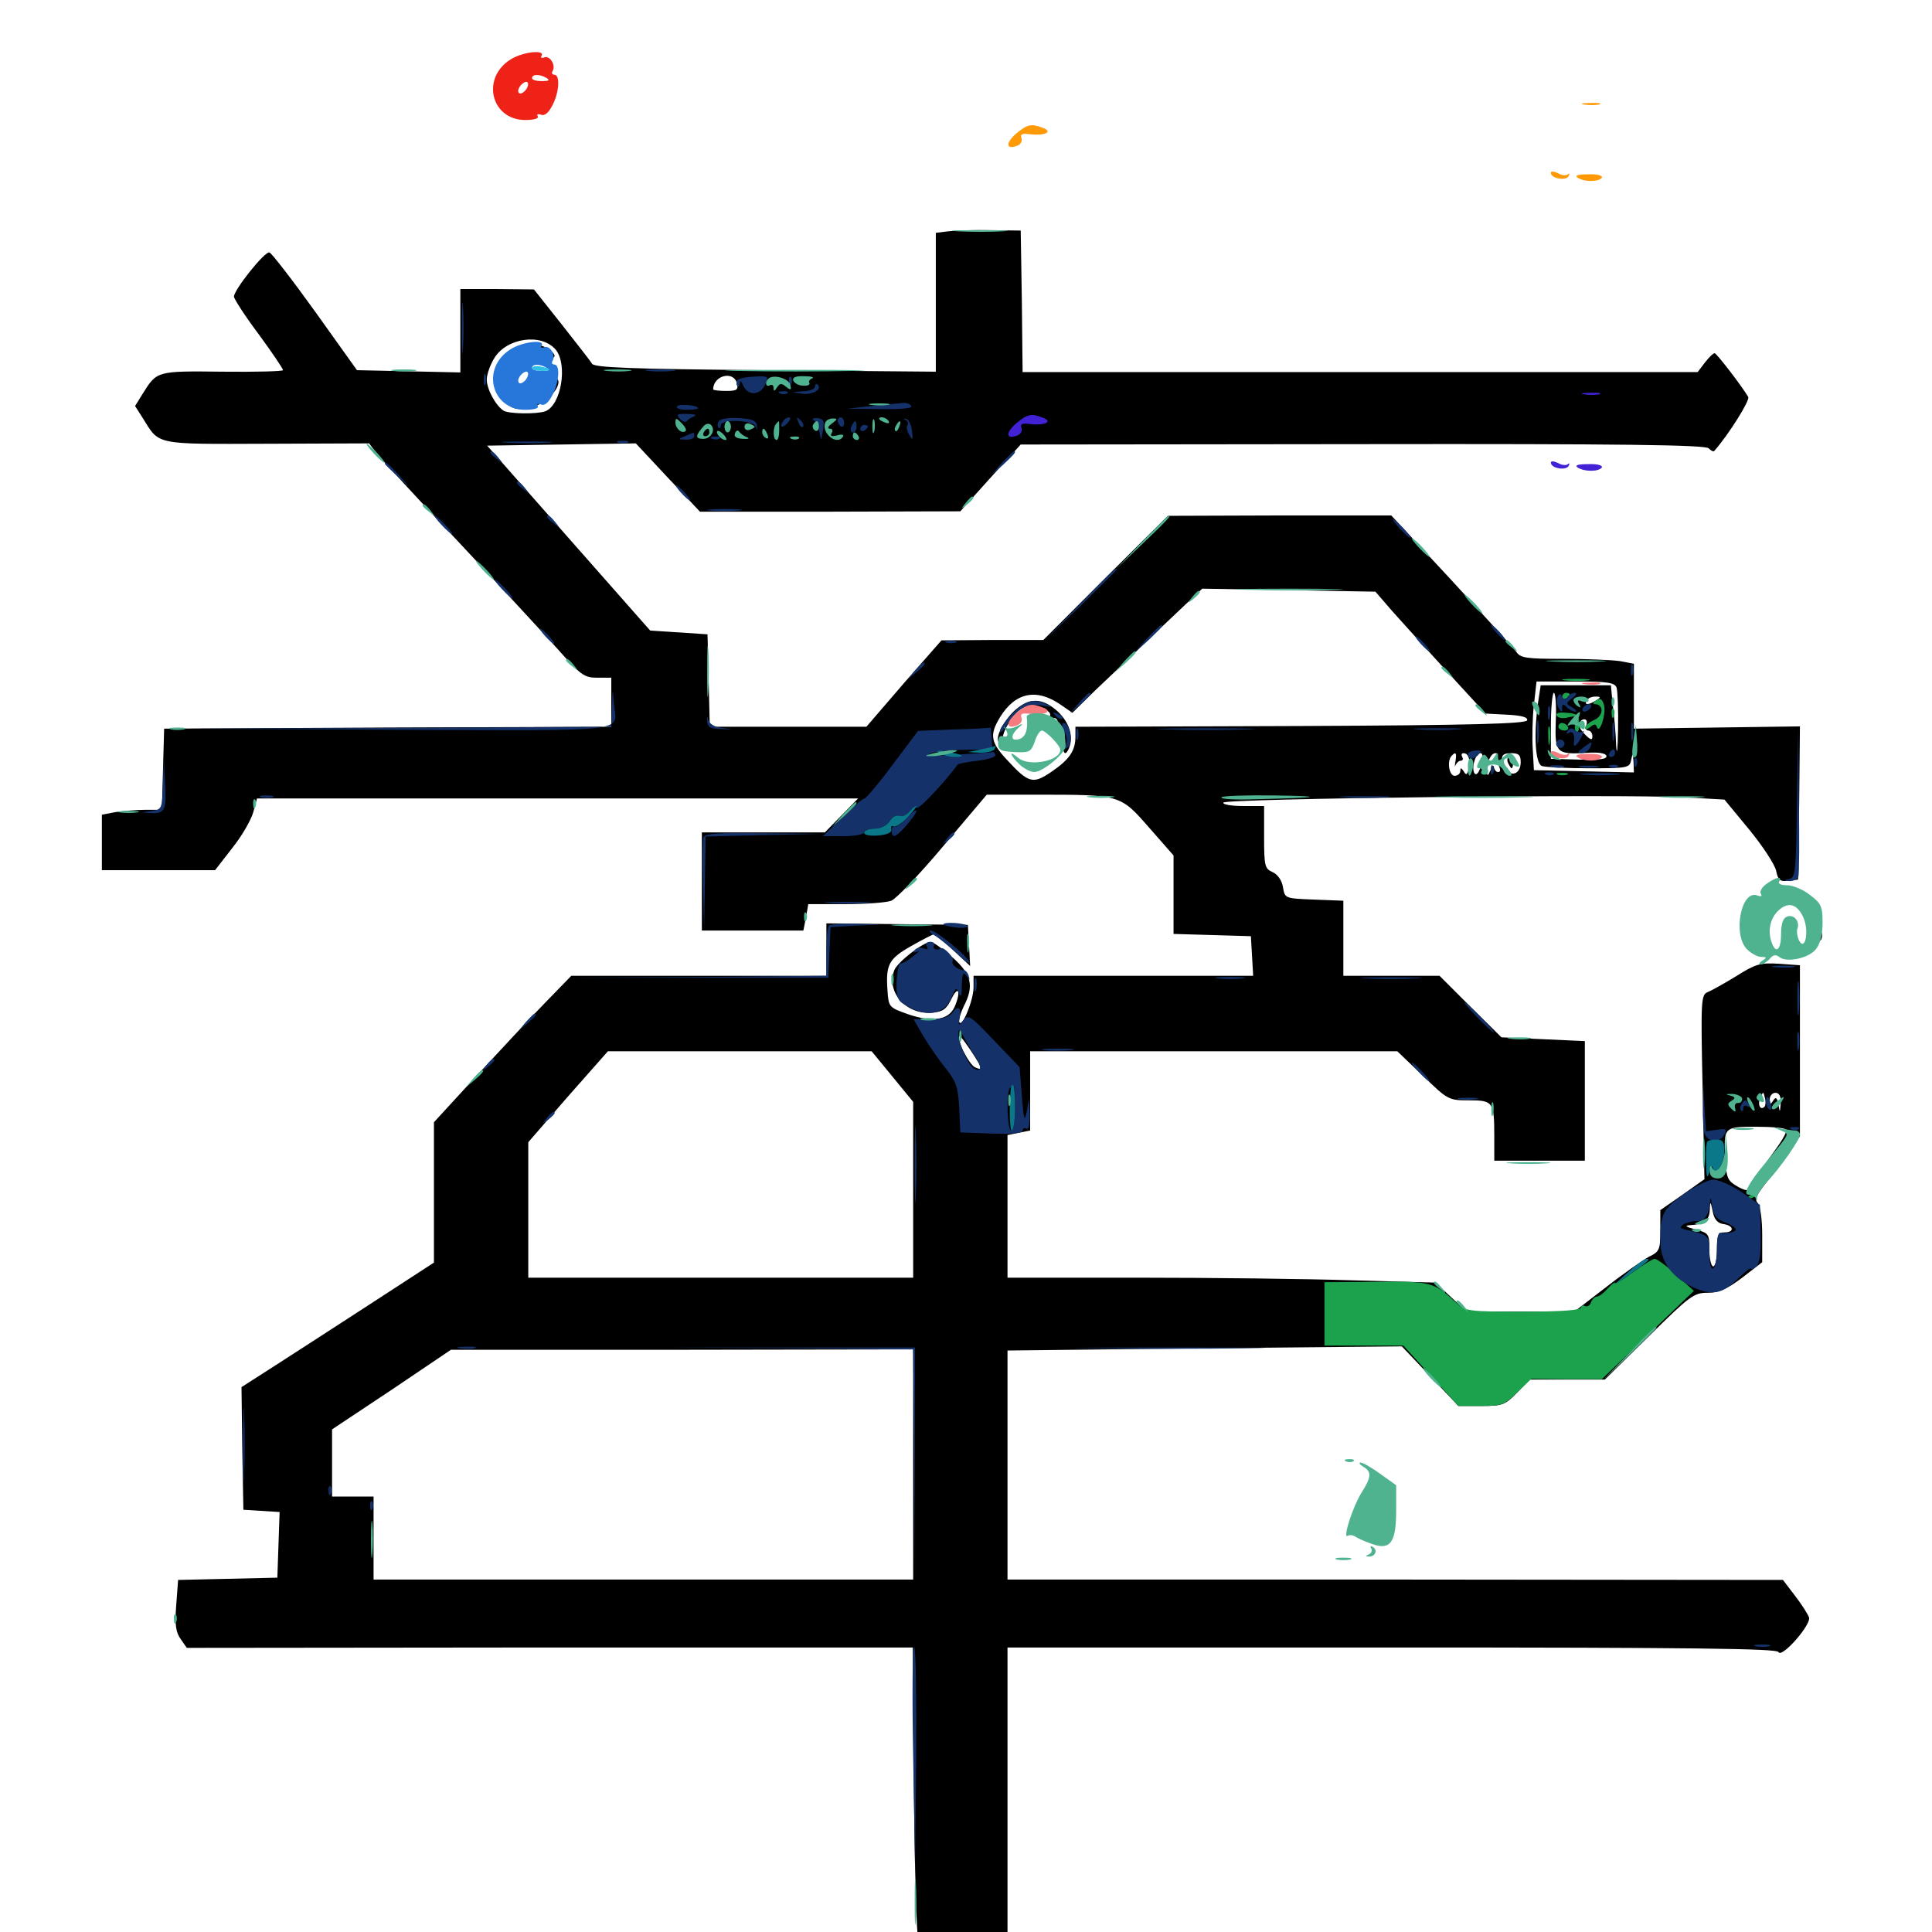 <svg xmlns="http://www.w3.org/2000/svg" viewBox="0 -1000 1000 1000">
	<path fill="#000000" d="M490.82 -880.273L484.375 -879.492V-843.555V-807.617L396.094 -808.398C326.172 -808.984 307.617 -809.766 306.445 -811.719C305.664 -813.086 298.438 -822.266 290.625 -832.227L276.367 -850.195L257.422 -850.391H238.281V-828.906V-807.227L211.523 -807.812L184.766 -808.398L163.281 -838.477C151.367 -855.078 140.625 -868.945 139.453 -869.336C137.109 -870.117 121.094 -850 121.094 -846.484C121.094 -845.312 126.758 -836.523 133.789 -827.148C140.82 -817.578 146.484 -809.18 146.484 -808.398C146.484 -807.812 132.422 -807.422 115.234 -807.617C81.25 -808.008 81.25 -808.008 74.023 -796.484L69.922 -789.844L74.023 -783.398C82.617 -769.531 79.883 -770.117 138.281 -770.312L191.016 -770.508L195.117 -765.234C197.461 -762.305 216.211 -741.797 237.109 -719.727C257.812 -697.656 280.859 -672.656 288.281 -664.453C300.586 -650.586 302.344 -649.219 308.984 -649.219H316.406V-636.523V-623.828L200.781 -623.438L84.961 -622.852L84.375 -601.953L83.789 -580.859H75.586C71.094 -580.859 64.062 -580.273 59.961 -579.688L52.734 -578.32V-564.062V-549.609H82.031H111.328L120.117 -560.938C125 -566.992 129.883 -575.391 131.055 -579.492L133.008 -586.719H288.477H444.141L435.547 -577.93L426.953 -569.141H395.117H363.281V-543.75V-518.359H389.648H415.82L417.188 -525.195L418.359 -532.031H437.5C448.047 -532.031 458.789 -532.812 461.328 -533.789C463.867 -534.766 475.977 -547.461 488.281 -562.109L510.742 -588.672H537.305C579.883 -588.672 579.883 -588.672 594.727 -571.68L607.422 -557.227V-536.914V-516.602L627.539 -516.016L647.461 -515.43L648.047 -505.273L648.633 -494.922H576.367H503.906V-488.867C503.906 -482.422 497.852 -467.383 496.484 -471.094C496.094 -472.266 497.266 -475.781 498.828 -479.102C504.297 -489.648 502.93 -495.703 492.969 -504.492C487.891 -508.984 482.812 -512.5 481.836 -512.5C477.93 -512.5 464.453 -501.953 462.891 -497.852C458.594 -486.328 468.945 -474.805 482.422 -475.781C488.086 -476.367 489.844 -477.539 492.578 -483.203C496.289 -490.625 497.461 -486.328 493.945 -478.516C490.82 -472.07 482.617 -470.703 470.117 -475C460.156 -478.516 459.961 -478.711 459.375 -487.109C458.398 -500.781 459.961 -503.711 471.68 -510.352C477.539 -513.672 482.812 -516.406 483.398 -516.406C483.984 -516.406 488.477 -512.695 493.359 -508.203L502.148 -500L501.562 -510.742L500.977 -521.289L464.453 -521.68L427.734 -522.07V-508.594V-494.922H361.719H295.703L282.031 -480.859C274.414 -473.047 258.398 -455.859 246.484 -442.969L224.609 -419.141V-382.812V-346.484L192.773 -325.781C175.391 -314.453 152.93 -300 142.969 -293.555L125 -282.031L125.391 -250.391L125.977 -218.555L135.352 -217.969L144.727 -217.383L144.141 -200.391L143.555 -183.398L117.969 -182.812L92.188 -182.227L91.211 -169.141C90.43 -158.984 91.016 -155.078 93.555 -151.562L96.68 -147.07L284.57 -147.266H472.461L473.047 -73.242C473.438 -32.422 474.414 1.562 475.195 2.539C476.172 3.32 486.914 4.297 499.219 4.297L521.484 4.688V-71.289V-147.266H720.508C877.93 -147.266 919.727 -146.68 920.508 -144.922C922.07 -141.406 937.695 -159.18 936.328 -162.891C935.742 -164.453 932.617 -169.531 929.102 -174.023L922.852 -182.227L722.266 -182.422H521.484V-241.797V-300.977L623.633 -302.148L725.586 -303.125L740.234 -287.695L754.883 -272.266H766.797C777.734 -272.266 779.102 -272.852 785.156 -279.102L791.797 -285.938H811.328H830.664L853.516 -308.398C874.609 -329.297 876.758 -330.859 883.789 -330.859C889.453 -330.859 893.75 -332.617 901.758 -338.672L912.109 -346.68V-360.742C912.109 -368.945 911.133 -375.977 909.766 -377.344C908.203 -378.906 908.984 -381.25 913.281 -386.719C916.406 -390.625 921.875 -397.852 925.391 -402.734L931.641 -411.914V-456.055V-500.391L920.703 -501.172C910.938 -501.758 908.594 -500.977 898.633 -494.727C892.578 -491.016 885.938 -487.305 883.984 -486.523C880.469 -485.156 880.273 -482.812 881.25 -437.305L882.227 -389.648L870.898 -381.641L859.375 -373.633V-363.086C859.375 -353.125 858.984 -352.148 853.32 -349.414C850.195 -347.656 840.039 -340.625 831.055 -333.594L814.844 -321.094H787.109H759.18L751.172 -328.516L742.969 -336.133L700.195 -337.305C676.562 -338.086 626.758 -338.672 589.453 -338.672H521.484V-375.586V-412.5L527.344 -413.672L533.203 -414.844V-435.352V-455.859H628.32H723.242L736.523 -443.164C749.414 -430.664 749.805 -430.469 760.352 -430.469C772.852 -430.469 773.438 -429.688 773.438 -411.719V-399.219H796.875H820.312V-430.273V-461.133L798.633 -462.109L777.148 -463.086L761.133 -478.906L745.117 -494.922H720.117H695.312V-514.453V-533.789L680.273 -534.375C665.039 -534.961 665.039 -534.961 664.062 -540.82C663.477 -544.336 661.328 -547.461 658.594 -548.633C654.688 -550.391 654.297 -551.758 654.297 -566.602V-582.812H643.359C637.305 -582.812 632.812 -583.594 633.203 -584.57C633.984 -586.719 839.258 -589.062 871.68 -587.305L892.578 -586.133L905.469 -570.508C912.5 -561.914 918.75 -552.344 919.336 -549.219C920.312 -544.531 921.289 -543.555 925.586 -544.141L930.664 -544.727L931.25 -584.375L931.641 -624.023L888.672 -623.438L845.703 -622.852V-639.648V-656.445L838.477 -657.812C834.375 -658.398 821.289 -658.984 809.18 -658.984C790.039 -658.984 786.914 -659.375 784.766 -662.695C783.398 -664.648 768.164 -681.25 751.172 -699.805L720.117 -733.203H662.305L604.492 -733.008L572.266 -700.977L540.039 -668.75H513.672L487.305 -668.555L467.773 -646.289L448.438 -623.828H407.812H367.383L366.797 -647.852L366.211 -671.68L351.367 -672.656L336.523 -673.633L294.336 -721.484L252.148 -769.336L290.625 -769.922L329.102 -770.508L345.703 -752.734L362.305 -735.156H429.688L497.07 -735.352L512.695 -752.734L528.32 -769.922L705.273 -770.117C838.867 -770.312 882.617 -769.727 884.375 -767.969C885.547 -766.797 886.914 -766.016 887.305 -766.602C894.727 -775 905.859 -792.773 904.883 -794.531C901.562 -800.195 888.477 -817.188 887.5 -817.188C886.719 -817.188 884.57 -815.039 882.422 -812.305L878.711 -807.422H703.906H529.297L528.906 -844.141L528.32 -880.664L512.695 -880.859C504.102 -881.055 494.141 -880.664 490.82 -880.273ZM287.695 -818.945C293.945 -811.133 290.43 -790.234 282.227 -787.109C277.734 -785.547 263.086 -785.742 260.547 -787.5C256.445 -790.234 251.953 -798.633 251.953 -803.516C251.953 -806.25 253.711 -811.133 255.859 -814.648C262.305 -825.195 280.273 -827.734 287.695 -818.945ZM381.445 -801.562C382.227 -798.242 381.445 -797.656 375.781 -797.656C372.07 -797.656 369.141 -798.047 369.141 -798.438C369.141 -805.664 379.688 -808.398 381.445 -801.562ZM421.484 -800.977C420.703 -805.469 416.211 -806.445 414.844 -802.539C413.867 -800 413.281 -799.805 411.914 -801.953C410.547 -803.906 410.156 -803.711 410.156 -801.172C410.156 -798.633 411.719 -797.656 416.211 -797.656C420.703 -797.656 422.07 -798.438 421.484 -800.977ZM406.055 -797.852C407.227 -798.438 407.422 -799.805 406.445 -801.367C405.273 -803.32 404.492 -803.32 403.32 -801.562C401.758 -799.023 403.125 -796.875 406.055 -797.852ZM400.391 -799.609C400.391 -800.781 400 -801.562 399.609 -801.562C399.023 -801.562 398.047 -800.781 397.461 -799.609C396.875 -798.633 397.266 -797.656 398.242 -797.656C399.414 -797.656 400.391 -798.633 400.391 -799.609ZM430.273 -790.43C444.336 -790.625 432.812 -791.016 404.297 -791.016C375.781 -791.016 364.258 -790.625 378.516 -790.43C392.578 -790.039 416.016 -790.039 430.273 -790.43ZM352.93 -780.078C353.516 -782.227 352.93 -783.984 351.758 -783.984C350.586 -783.984 349.609 -781.836 349.609 -779.102C349.609 -775.586 350.586 -774.219 353.516 -774.219C356.445 -774.219 357.422 -775.391 357.227 -779.688C357.227 -784.766 357.031 -784.766 355.469 -780.664C353.125 -775.195 351.562 -774.805 352.93 -780.078ZM360.742 -774.805C361.133 -776.562 361.133 -779.688 360.742 -781.641C360.156 -783.398 359.766 -781.836 359.766 -778.125C359.766 -774.414 360.156 -772.852 360.742 -774.805ZM366.797 -778.125C366.602 -781.25 365.82 -783.984 364.844 -783.984C362.695 -783.984 362.891 -774.805 365.039 -773.242C366.016 -772.656 366.797 -774.805 366.797 -778.125ZM370.508 -776.758C370.898 -778.516 370.898 -781.25 370.508 -782.617C369.922 -783.789 369.531 -782.422 369.531 -779.102C369.531 -775.977 369.922 -774.805 370.508 -776.758ZM441.016 -778.125C441.016 -781.445 440.234 -783.984 439.258 -783.984C438.281 -783.984 437.5 -781.641 437.305 -778.711C437.305 -773.438 437.109 -773.438 435.547 -777.734C433.398 -783.008 430.469 -783.398 430.469 -778.32C430.469 -776.172 431.25 -775 432.031 -775.391C432.812 -775.977 433.594 -775.391 433.594 -774.414C433.594 -773.242 435.156 -772.266 437.109 -772.266C439.844 -772.266 440.82 -773.828 441.016 -778.125ZM444.727 -774.805C445.117 -776.562 445.117 -779.688 444.727 -781.641C444.141 -783.398 443.75 -781.836 443.75 -778.125C443.75 -774.414 444.141 -772.852 444.727 -774.805ZM451.758 -778.711C452.734 -784.961 450.195 -785.938 448.633 -779.688C446.875 -773.438 448.438 -772.266 458.789 -772.266C469.531 -772.266 470.703 -773.047 469.336 -778.32C468.359 -781.836 468.164 -782.031 465.625 -778.711C463.086 -775.391 462.891 -775.391 464.062 -778.711C466.016 -784.18 455.469 -783.203 452.93 -777.734C451.172 -773.438 451.172 -773.633 451.758 -778.711ZM375.586 -778.125C374.219 -783.594 373.047 -783.008 373.047 -776.953C373.047 -774.219 373.828 -772.461 374.805 -773.047C375.781 -773.633 376.172 -775.977 375.586 -778.125ZM382.812 -779.102C382.617 -775.391 382.422 -775.391 381.055 -778.906C379.883 -782.031 379.297 -782.227 378.516 -779.688C376.758 -775.586 379.102 -773.242 385.352 -773.047C389.648 -773.047 390.625 -773.828 390.625 -777.539C390.625 -782.812 386.719 -783.789 386.523 -778.711C386.523 -775.781 386.133 -775.781 384.766 -779.102L383.008 -783.008ZM393.945 -774.805C394.336 -776.562 394.336 -779.297 393.945 -780.664C393.359 -781.836 392.969 -780.469 392.969 -777.148C392.969 -774.023 393.359 -772.852 393.945 -774.805ZM401.562 -778.711C402.539 -775.781 402.148 -775.781 399.609 -778.906C396.484 -782.617 396.484 -782.617 396.484 -777.734C396.484 -773.633 397.461 -772.656 400.391 -772.852C403.125 -773.047 404.297 -774.414 404.297 -777.539C404.297 -780.078 403.516 -782.031 402.344 -782.031C401.367 -782.031 400.977 -780.469 401.562 -778.711ZM410.352 -778.711C410.156 -783.984 406.25 -782.617 406.25 -777.148C406.25 -773.633 407.227 -772.266 410.156 -772.266C413.086 -772.266 414.062 -773.438 413.867 -777.734C413.867 -782.422 413.672 -782.617 412.109 -779.102C410.742 -775.781 410.352 -775.781 410.352 -778.711ZM423.828 -776.953C423.828 -779.688 423.047 -782.031 421.875 -782.031C420.898 -782.031 419.922 -780.273 419.922 -778.32C419.922 -776.172 420.898 -773.828 421.875 -773.242C423.047 -772.461 423.828 -774.219 423.828 -776.953ZM427.148 -774.805C427.539 -776.562 427.539 -779.297 427.148 -780.664C426.562 -781.836 426.172 -780.469 426.172 -777.148C426.172 -774.023 426.562 -772.852 427.148 -774.805ZM475.586 -774.609C476.367 -775.391 476.172 -777.344 475 -779.297C474.023 -781.055 472.656 -781.641 472.07 -780.664C470.703 -778.516 474.023 -772.852 475.586 -774.609ZM720.703 -683.594C725.586 -678.125 738.281 -664.062 749.219 -652.148L768.945 -630.664L780.078 -630.078C787.695 -629.688 791.016 -628.711 790.43 -627.148C789.844 -625.391 761.523 -624.609 673.242 -624.219L556.641 -623.828V-618.75C556.641 -611.523 553.711 -607.031 544.336 -600.586C534.57 -593.945 532.422 -594.531 521.094 -606.836C512.695 -615.82 512.109 -619.727 517.578 -628.711C525.586 -641.797 536.719 -643.945 549.414 -634.961L555.078 -631.055L566.992 -642.773C573.633 -649.023 588.867 -663.477 600.586 -674.805L622.266 -695.312L666.992 -694.531L711.914 -693.75ZM836.719 -644.141C837.305 -642.383 837.695 -632.617 837.5 -622.266C837.305 -611.914 836.914 -608.203 836.523 -614.062C836.328 -619.922 835.547 -629.492 834.766 -635.156L833.789 -645.312H815.625H797.461L796.094 -636.328C793.75 -619.141 794.727 -604.883 798.047 -603.516C799.805 -602.93 810.547 -602.344 822.266 -602.344C842.773 -602.344 843.555 -602.539 844.336 -606.836C845.117 -610.547 845.117 -610.352 845.508 -605.664L845.703 -600.195L819.922 -600.781L793.945 -601.367L793.359 -612.109C792.969 -617.969 793.164 -628.32 793.945 -635.156L795.312 -647.266H815.43C832.031 -647.266 835.742 -646.68 836.719 -644.141ZM805.273 -626.953C804.688 -610.156 805.469 -609.375 821.68 -610.352C827.344 -610.742 831.055 -610.156 831.445 -608.789C832.031 -607.031 827.93 -606.641 817.578 -606.836L802.734 -607.227V-624.414C802.734 -633.789 803.516 -641.406 804.297 -641.406C805.078 -641.406 805.664 -634.961 805.273 -626.953ZM826.172 -637.5C822.266 -634.961 819.727 -634.961 821.289 -637.5C821.875 -638.672 824.023 -639.453 825.781 -639.453C828.711 -639.453 828.711 -639.062 826.172 -637.5ZM811.328 -632.422C809.961 -635.938 808.594 -636.523 808.594 -633.789C808.594 -632.617 809.375 -631.25 810.547 -630.664C811.719 -630.078 811.914 -630.859 811.328 -632.422ZM816.602 -629.102C817.969 -630.469 818.555 -632.031 817.969 -632.617C817.383 -633.203 816.211 -632.227 815.625 -630.273C814.453 -627.539 814.648 -627.344 816.602 -629.102ZM831.641 -626.758C832.227 -627.344 831.641 -628.906 830.273 -630.273C828.32 -632.031 828.125 -631.836 829.297 -629.102C829.883 -627.148 831.055 -626.172 831.641 -626.758ZM821.094 -624.805C820.312 -623.242 820.898 -621.875 822.07 -621.875C823.242 -621.875 824.219 -620.508 824.219 -618.945C824.219 -616.602 823.242 -616.992 820.312 -619.922C817.969 -622.266 816.797 -624.805 817.383 -625.781C819.336 -628.906 822.266 -627.93 821.094 -624.805ZM847.07 -615.625C847.656 -616.992 847.461 -618.75 846.875 -619.336C846.289 -620.117 845.703 -618.945 845.898 -616.797C845.898 -614.648 846.484 -614.062 847.07 -615.625ZM496.68 -610.742C497.852 -611.328 496.875 -611.719 494.141 -611.719C491.406 -611.719 490.43 -611.328 491.797 -610.742C492.969 -610.352 495.312 -610.352 496.68 -610.742ZM485.742 -608.984C486.523 -609.57 485.352 -610.156 483.203 -609.961C481.055 -609.961 480.469 -609.375 482.031 -608.789C483.398 -608.203 485.156 -608.398 485.742 -608.984ZM753.32 -605.859C752.93 -603.32 752.93 -602.539 753.32 -603.906C753.906 -605.078 755.078 -606.25 756.055 -606.25C757.227 -606.25 757.422 -607.227 756.836 -608.203C756.25 -609.375 756.445 -610.156 757.617 -610.156C760.156 -610.156 761.328 -606.055 760.156 -601.758C759.375 -598.828 758.789 -598.633 757.617 -600.781C756.25 -602.734 755.859 -602.734 755.859 -600.977C755.859 -599.609 754.492 -598.438 752.93 -598.438C750 -598.438 748.828 -606.25 751.367 -608.789C753.516 -611.133 754.102 -610.352 753.32 -605.859ZM767.383 -607.812C767.383 -606.445 766.602 -603.516 765.82 -601.562C763.867 -596.68 761.523 -600.391 763.086 -605.859C764.258 -610.352 767.578 -611.914 767.383 -607.812ZM774.805 -608.984C774.219 -608.203 774.414 -606.055 775.586 -604.102C776.758 -601.562 776.758 -600.391 775.391 -600.391C774.414 -600.391 773.438 -601.562 773.242 -602.93C773.242 -604.102 772.461 -603.516 771.484 -601.367C770.117 -598.242 769.727 -598.047 769.727 -600.781C769.531 -605.469 771.68 -610.156 774.023 -610.156C775.195 -610.156 775.391 -609.57 774.805 -608.984ZM787.109 -605.469C787.109 -599.414 782.031 -597.461 779.297 -602.344C776.172 -608.203 776.953 -610.156 782.227 -610.156C786.133 -610.156 787.109 -609.18 787.109 -605.469ZM502.734 -455.859C508.594 -446.875 508.984 -445.703 504.883 -447.461C501.562 -448.633 494.141 -463.672 496.875 -463.672C497.266 -463.672 499.805 -460.156 502.734 -455.859ZM461.914 -442.773L472.656 -429.688V-384.18V-338.672H373.047H273.438V-373.828V-408.789L293.945 -432.422L314.648 -455.859H382.812H451.172ZM899.609 -427.148C901.562 -428.906 897.656 -433.789 895.117 -433.008C893.75 -432.422 892.578 -430.273 892.578 -428.32C892.578 -426.172 893.555 -425 894.531 -425.586C895.703 -426.367 896.094 -427.734 895.508 -428.711C894.727 -429.688 895.312 -430.469 896.289 -430.469C897.461 -430.469 898.438 -429.492 898.438 -428.125C898.438 -426.953 899.023 -426.367 899.609 -427.148ZM908.789 -430.273C909.375 -433.008 908.594 -433.984 905.078 -433.984C899.414 -433.984 899.023 -432.227 904.102 -429.102C907.227 -427.148 908.008 -427.344 908.789 -430.273ZM913.281 -427.148C911.133 -425 909.57 -428.32 911.133 -431.836C912.695 -435.156 912.695 -435.156 913.477 -431.836C914.062 -429.883 913.867 -427.734 913.281 -427.148ZM921.68 -429.102C921.289 -424.023 921.289 -423.828 920.508 -428.32C919.727 -432.031 919.141 -432.422 917.773 -430.273C916.406 -428.125 916.016 -428.125 916.016 -431.055C916.016 -432.812 917.383 -434.375 918.945 -434.375C920.898 -434.375 921.875 -432.617 921.68 -429.102ZM924.609 -415.234C925 -414.453 922.852 -410.352 919.727 -406.055C911.914 -395.312 906.445 -386.914 905.469 -384.57C905.078 -383.398 902.539 -383.984 899.219 -385.938C894.141 -388.867 893.555 -390.43 892.969 -400.391C892.188 -416.602 892.188 -416.797 908.984 -416.797C916.992 -416.797 924.023 -416.211 924.609 -415.234ZM892.188 -366.406C897.461 -365.625 897.852 -362.109 892.578 -362.109C889.258 -362.109 888.672 -360.742 888.672 -353.32C888.672 -348.438 887.891 -344.531 886.719 -344.531C885.742 -344.531 884.766 -348.438 884.766 -353.125C884.766 -361.328 884.57 -361.719 877.539 -363.672C872.852 -364.844 871.68 -365.625 874.414 -365.82C881.836 -366.211 884.766 -368.359 884.961 -373.633C885.156 -378.516 885.352 -378.516 886.523 -372.852C887.305 -368.75 889.062 -366.797 892.188 -366.406ZM472.656 -241.992V-182.422H333.008H193.359V-203.906V-225.391H182.617H171.875V-242.773V-260.156L202.734 -280.664L233.398 -301.367H353.125L472.656 -301.562ZM268.555 -820.898C265.234 -819.922 261.133 -816.797 259.18 -813.477C255.469 -807.227 254.883 -801.562 257.812 -801.562C258.789 -801.562 259.18 -800.391 258.594 -798.828C258.008 -797.266 259.375 -794.141 261.719 -791.797C265.234 -788.281 267.578 -787.695 273.242 -788.672C280.273 -789.648 289.062 -797.266 289.062 -802.344C289.062 -805.078 283.398 -807.422 276.758 -807.422C274.805 -807.422 273.828 -806.445 274.414 -805.469C275 -804.297 273.633 -802.734 271.094 -801.758C266.797 -800 266.797 -800 270.312 -798.438C272.852 -797.461 274.414 -797.852 275 -799.219C275.391 -800.586 278.125 -801.562 280.859 -801.367C283.789 -801.367 284.961 -800.781 283.398 -800.195C281.25 -799.219 281.25 -798.828 283.398 -797.266C285.156 -796.289 284.18 -796.094 280.664 -796.875C276.367 -797.852 275.586 -797.461 276.562 -794.922C277.539 -792.383 276.367 -791.797 270.703 -791.797C263.672 -791.797 258.789 -796.484 263.086 -799.414C264.258 -800 264.844 -802.148 264.648 -803.906C264.258 -805.664 265.43 -808.398 267.188 -809.766C270.117 -812.109 270.312 -811.914 267.773 -808.984C266.016 -806.641 265.82 -805.469 267.383 -805.469C268.555 -805.469 270.117 -806.836 270.703 -808.398C271.484 -809.961 273.242 -811.328 274.805 -811.328C276.367 -811.328 276.953 -812.305 276.172 -813.477C275.195 -815.039 276.758 -815.43 281.055 -814.844C287.305 -813.867 288.867 -815.43 284.766 -818.75C280.664 -821.875 274.805 -822.656 268.555 -820.898ZM416.016 -801.562C416.016 -800.586 416.992 -799.609 418.164 -799.609C419.141 -799.609 419.531 -800.586 418.945 -801.562C418.359 -802.734 417.383 -803.516 416.797 -803.516C416.406 -803.516 416.016 -802.734 416.016 -801.562ZM526.562 -633.398C520.312 -628.516 514.648 -618.164 516.992 -615.82C517.969 -614.844 518.75 -615.625 518.945 -617.773C519.336 -622.656 525 -631.25 529.297 -633.594C533.398 -635.742 544.141 -633.008 543.555 -629.883C543.164 -628.711 544.141 -627.93 545.508 -628.32C546.68 -628.516 547.656 -627.148 547.656 -625.391C547.461 -623.438 548.242 -622.461 549.219 -623.047C550.586 -623.828 550.977 -621.68 550.391 -617.188C549.609 -609.766 551.562 -607.617 553.711 -613.867C555.664 -619.922 552.734 -627.344 546.484 -632.617C539.453 -638.477 533.398 -638.867 526.562 -633.398ZM780.469 -605.273C781.25 -603.711 782.031 -602.344 782.422 -602.344C782.812 -602.344 783.203 -603.711 783.203 -605.273C783.203 -606.836 782.422 -608.203 781.25 -608.203C780.273 -608.203 779.883 -606.836 780.469 -605.273ZM941.797 -524.219C941.797 -521.484 942.188 -520.508 942.773 -521.875C943.164 -523.047 943.164 -525.391 942.773 -526.758C942.188 -527.93 941.797 -526.953 941.797 -524.219ZM941.602 -515.234C941.602 -513.086 942.188 -512.5 942.773 -514.062C943.359 -515.43 943.164 -517.188 942.578 -517.773C941.992 -518.555 941.406 -517.383 941.602 -515.234Z"/>
	<path fill="#ff9906" d="M819.922 -945.898C817.383 -946.289 818.945 -946.68 823.242 -946.68C827.539 -946.875 829.492 -946.484 827.734 -945.898C825.781 -945.508 822.266 -945.508 819.922 -945.898ZM525.977 -930.859C520.312 -925.977 520.703 -922.266 526.562 -924.609C528.32 -925.195 529.297 -927.148 528.711 -928.516C527.93 -930.664 529.102 -931.055 533.594 -930.469C541.016 -929.688 545.117 -931.836 539.844 -933.789C533.789 -936.133 531.836 -935.742 525.977 -930.859ZM802.734 -910.547C802.734 -911.523 804.297 -911.328 806.445 -910.352C808.398 -909.18 810.742 -908.984 811.523 -909.766C812.5 -910.547 812.5 -910.156 811.914 -908.789C810.352 -906.25 802.734 -907.617 802.734 -910.547ZM816.602 -908.008C820.312 -905.664 827.539 -905.859 829.102 -908.008C829.688 -909.18 826.562 -909.961 822.07 -909.766C816.797 -909.766 814.844 -909.18 816.602 -908.008Z"/>
	<path fill="#ef2218" d="M264.453 -969.336C248.828 -959.766 254.102 -937.891 271.875 -937.891C276.367 -937.891 279.102 -938.672 278.32 -939.844C277.734 -940.82 278.32 -941.211 280.078 -940.625C281.836 -939.844 283.984 -941.602 285.938 -945.508C289.453 -952.148 290.039 -961.328 286.914 -961.328C285.938 -961.328 285.352 -962.109 285.938 -963.086C287.891 -966.016 284.766 -971.289 281.836 -970.312C280.273 -969.727 279.688 -970.117 280.273 -971.094C282.422 -974.414 270.703 -973.242 264.453 -969.336ZM283.008 -959.57C284.766 -958.398 283.984 -958.008 280.469 -958.008C277.734 -958.008 275.391 -958.594 275.391 -959.57C275.391 -961.719 279.492 -961.719 283.008 -959.57ZM271.68 -952.93C268.555 -949.805 266.797 -952.734 269.727 -956.055C271.289 -957.617 272.852 -958.203 273.242 -957.031C273.633 -956.055 272.852 -954.102 271.68 -952.93Z"/>
	<path fill="#1ca14c" d="M810.156 -647.852C806.641 -648.242 808.984 -648.633 815.43 -648.633C821.875 -648.633 824.805 -648.242 821.875 -647.852C818.945 -647.461 813.672 -647.461 810.156 -647.852ZM808.594 -639.258C808.594 -640.43 809.57 -641.406 810.547 -641.406C811.719 -641.406 812.5 -641.016 812.5 -640.625C812.5 -640.039 811.719 -639.062 810.547 -638.477C809.57 -637.891 808.594 -638.281 808.594 -639.258ZM826.172 -637.5C824.609 -636.523 824.219 -635.547 825.391 -635.547C830.273 -635.547 830.078 -629.492 825.195 -627.344C822.461 -626.172 820.312 -624.219 820.312 -623.242C820.312 -622.266 821.484 -622.461 823.047 -623.633C825.195 -625.391 825.977 -625.391 826.562 -623.633C827.93 -619.727 831.445 -630.469 830.273 -634.961C829.297 -638.281 828.32 -638.867 826.172 -637.5ZM834.18 -630.469C834.18 -628.32 834.766 -627.734 835.352 -629.297C835.938 -630.664 835.742 -632.422 835.156 -633.008C834.57 -633.789 833.984 -632.617 834.18 -630.469ZM805.859 -629.492C806.445 -628.32 809.18 -627.93 811.914 -628.711C816.016 -629.688 816.602 -629.297 815.43 -625.977C814.844 -623.828 815.039 -621.68 816.016 -621.289C816.797 -620.703 817.578 -622.461 817.383 -625.391C817.383 -629.883 816.406 -630.664 810.938 -631.055C806.641 -631.445 804.883 -630.859 805.859 -629.492ZM801.367 -618.945C801.367 -614.648 801.758 -613.086 802.148 -615.625C802.539 -617.969 802.539 -621.484 802.148 -623.438C801.562 -625.195 801.172 -623.242 801.367 -618.945ZM806.641 -623.828C806.641 -622.852 808.008 -621.875 809.766 -621.875C811.328 -621.875 812.109 -622.852 811.523 -623.828C810.938 -625 809.57 -625.781 808.398 -625.781C807.422 -625.781 806.641 -625 806.641 -623.828ZM806.25 -599.023C804.883 -599.609 805.859 -600 808.594 -600C811.328 -600 812.305 -599.609 811.133 -599.023C809.766 -598.633 807.422 -598.633 806.25 -599.023ZM906.25 -381.641C904.492 -380.469 904.297 -379.688 905.664 -379.688C906.836 -379.688 908.594 -380.664 909.18 -381.641C910.742 -383.984 909.961 -383.984 906.25 -381.641ZM845.312 -341.602C840.039 -337.695 835.938 -335.352 835.938 -335.938C835.938 -336.719 834.375 -335.352 832.227 -333.203C830.273 -330.859 827.734 -328.906 826.562 -328.906C825.586 -328.906 824.023 -327.539 823.438 -325.781C822.852 -324.219 821.484 -323.438 820.312 -324.023C819.336 -324.609 818.359 -324.219 818.359 -323.242C818.359 -321.875 808.203 -321.094 788.477 -321.094C760.156 -321.094 758.594 -321.289 753.906 -325.586C742.188 -336.523 740.43 -336.914 712.109 -336.523L685.547 -336.328V-319.922V-303.516H705.859H726.367L740.625 -287.891L754.883 -272.266H766.602C777.344 -272.266 778.711 -272.852 785.352 -279.297L792.578 -286.328L810.938 -286.133H829.102L852.93 -308.984L876.758 -331.836L867.578 -340.234C862.695 -344.727 857.617 -348.438 856.445 -348.438C855.469 -348.438 850.391 -345.312 845.312 -341.602Z"/>
	<path fill="#143269" d="M239.062 -829.883C239.062 -818.164 239.258 -813.477 239.648 -819.727C240.039 -825.977 240.039 -835.547 239.648 -841.211C239.258 -846.875 239.062 -841.797 239.062 -829.883ZM335.547 -808.008C332.031 -808.398 334.766 -808.789 341.797 -808.789C348.828 -808.789 351.562 -808.398 348.242 -808.008C344.727 -807.617 338.867 -807.617 335.547 -808.008ZM250.391 -803.516C250.391 -800.781 250.781 -799.805 251.367 -801.172C251.758 -802.344 251.758 -804.688 251.367 -806.055C250.781 -807.227 250.391 -806.25 250.391 -803.516ZM381.641 -803.125C381.055 -802.148 381.055 -800.781 381.641 -800.195C382.227 -799.414 382.812 -800.195 383.008 -801.758C383.008 -803.32 383.594 -802.93 384.57 -800.781C386.719 -795.117 393.164 -795.117 395.898 -800.586C398.047 -805.273 397.852 -805.469 390.43 -805.078C386.133 -804.883 382.227 -804.102 381.641 -803.125ZM392.578 -799.023C392.578 -800.195 391.797 -801.758 390.82 -802.539C388.672 -803.711 385.742 -800 387.5 -798.242C388.086 -797.461 388.672 -798.242 388.672 -799.805C388.672 -801.953 389.062 -801.953 390.625 -799.609C391.797 -797.852 392.578 -797.656 392.578 -799.023ZM408.398 -802.344C408.398 -800.195 408.984 -799.609 409.57 -801.172C410.156 -802.539 409.961 -804.297 409.375 -804.883C408.789 -805.664 408.203 -804.492 408.398 -802.344ZM421.875 -800C421.875 -798.633 418.945 -797.461 415.625 -797.461C409.375 -797.07 409.18 -797.07 414.844 -796.289C420.312 -795.312 425.781 -798.438 423.242 -800.977C422.461 -801.562 421.875 -801.172 421.875 -800ZM403.906 -796.289C402.344 -796.875 402.93 -797.461 405.078 -797.461C407.227 -797.656 408.398 -797.07 407.617 -796.484C407.031 -795.898 405.273 -795.703 403.906 -796.289ZM350.391 -789.648C351.367 -791.211 361.328 -790.234 361.328 -788.672C361.328 -788.281 358.594 -787.891 355.273 -787.891C352.148 -787.891 349.805 -788.672 350.391 -789.648ZM451.172 -789.844L438.477 -788.477L455.664 -788.281C466.797 -788.086 472.461 -788.672 471.68 -789.844C471.094 -791.016 468.945 -791.602 467.188 -791.406C465.43 -791.211 458.203 -790.625 451.172 -789.844ZM351.953 -783.203C349.805 -785.547 350.391 -785.938 355.859 -785.742C359.375 -785.742 360.938 -785.156 359.375 -784.57C357.812 -783.984 356.055 -782.812 355.469 -782.031C354.883 -781.25 353.32 -781.641 351.953 -783.203ZM372.07 -782.031C371.289 -780.859 371.289 -779.297 371.875 -778.711C372.461 -777.93 373.047 -778.516 373.047 -779.688C373.047 -783.398 390.039 -782.617 391.211 -779.102C391.992 -776.953 391.992 -777.148 391.797 -779.492C391.602 -782.227 389.453 -783.203 382.422 -783.594C377.344 -783.984 372.852 -783.203 372.07 -782.031ZM405.273 -781.836C403.125 -778.711 405.078 -778.125 407.812 -781.25C409.18 -782.812 409.375 -783.984 408.398 -783.984C407.422 -783.984 405.859 -783.008 405.273 -781.836ZM413.281 -781.445C413.867 -779.492 415.039 -778.516 415.625 -779.102C416.211 -779.688 415.625 -781.25 414.258 -782.617C412.305 -784.375 412.109 -784.18 413.281 -781.445ZM421.289 -782.422C422.461 -781.641 423.828 -778.906 424.219 -776.172C425 -771.484 425 -771.68 425.977 -777.344C426.758 -782.227 426.367 -783.203 423.047 -783.594C420.703 -783.594 419.922 -783.203 421.289 -782.422ZM433.594 -782.227C433.594 -781.055 434.375 -779.883 435.156 -779.297C436.133 -778.711 436.914 -779.492 436.914 -781.055C436.914 -782.617 436.133 -783.984 435.156 -783.984C434.375 -783.984 433.594 -783.203 433.594 -782.227ZM468.75 -782.617C469.727 -782.227 470.312 -780.859 469.727 -779.883C468.945 -778.906 469.531 -776.562 470.703 -774.805C472.266 -771.875 472.656 -772.266 472.07 -776.953C471.68 -780.273 470.312 -783.008 468.945 -783.203C467.773 -783.398 467.578 -783.203 468.75 -782.617ZM440.625 -779.102C440.039 -777.539 440.43 -776.172 441.406 -776.172C442.578 -776.172 443.359 -777.539 443.359 -779.102C443.359 -780.664 442.969 -782.031 442.578 -782.031C442.188 -782.031 441.406 -780.664 440.625 -779.102ZM445.312 -777.93C445.312 -776.953 446.289 -776.562 447.266 -777.148C448.438 -777.734 449.219 -778.711 449.219 -779.297C449.219 -779.688 448.438 -780.078 447.266 -780.078C446.289 -780.078 445.312 -779.102 445.312 -777.93ZM354.492 -774.219C350.781 -772.656 350.781 -772.461 355.078 -772.461C357.422 -772.266 359.375 -773.242 359.375 -774.219C359.375 -775.391 359.18 -776.172 358.984 -775.977C358.594 -775.977 356.641 -775.195 354.492 -774.219ZM368.75 -772.852C367.188 -773.438 367.773 -774.023 369.922 -774.023C372.07 -774.219 373.242 -773.633 372.461 -773.047C371.875 -772.461 370.117 -772.266 368.75 -772.852ZM262.305 -770.898C256.055 -771.289 260.742 -771.484 272.461 -771.484C284.375 -771.484 289.453 -771.289 283.789 -770.898C278.125 -770.508 268.555 -770.508 262.305 -770.898ZM319.922 -770.898C318.555 -771.484 319.531 -771.875 322.266 -771.875C325 -771.875 325.977 -771.484 324.805 -770.898C323.438 -770.508 321.094 -770.508 319.922 -770.898ZM253.906 -765.625C253.906 -765.234 255.469 -763.672 257.422 -762.305C260.352 -759.766 260.547 -759.961 258.008 -763.086C255.469 -766.211 253.906 -767.188 253.906 -765.625ZM518.359 -760.156L512.695 -753.711L519.141 -759.375C525 -764.844 526.367 -766.406 524.805 -766.406C524.414 -766.406 521.68 -763.477 518.359 -760.156ZM199.219 -759.961C199.219 -759.57 202.148 -756.836 205.664 -753.516L211.914 -747.852L206.25 -754.297C200.781 -760.156 199.219 -761.523 199.219 -759.961ZM267.578 -750C267.578 -749.609 269.141 -748.047 271.094 -746.68C274.023 -744.141 274.219 -744.336 271.68 -747.461C269.141 -750.586 267.578 -751.562 267.578 -750ZM352.539 -744.922C354.492 -742.773 356.445 -741.016 357.031 -741.016C357.617 -741.016 356.445 -742.773 354.492 -744.922C352.539 -747.07 350.586 -748.828 350 -748.828C349.414 -748.828 350.586 -747.07 352.539 -744.922ZM367.773 -735.742C363.672 -736.133 366.992 -736.523 375 -736.523C383.008 -736.523 386.328 -736.133 382.422 -735.742C378.32 -735.352 371.68 -735.352 367.773 -735.742ZM228.516 -728.32C231.055 -725.586 233.594 -723.438 233.984 -723.438C234.57 -723.438 233.008 -725.586 230.469 -728.32C227.93 -731.055 225.391 -733.203 225 -733.203C224.414 -733.203 225.977 -731.055 228.516 -728.32ZM283.203 -732.422C283.203 -732.031 284.766 -730.469 286.719 -729.102C289.648 -726.562 289.844 -726.758 287.305 -729.883C284.766 -733.008 283.203 -733.984 283.203 -732.422ZM724.609 -726.367C727.148 -723.633 729.688 -721.484 730.078 -721.484C730.664 -721.484 729.102 -723.633 726.562 -726.367C724.023 -729.102 721.484 -731.25 721.094 -731.25C720.508 -731.25 722.07 -729.102 724.609 -726.367ZM558.594 -686.914L540.039 -667.773L559.18 -686.328C569.531 -696.484 578.125 -705.078 578.125 -705.273C578.125 -706.836 575.781 -704.492 558.594 -686.914ZM259.766 -695.117C262.305 -692.383 264.844 -690.234 265.234 -690.234C265.82 -690.234 264.258 -692.383 261.719 -695.117C259.18 -697.852 256.641 -700 256.25 -700C255.664 -700 257.227 -697.852 259.766 -695.117ZM593.555 -669.336L586.914 -661.914L594.336 -668.555C598.242 -672.266 601.562 -675.586 601.562 -675.977C601.562 -677.539 600 -675.977 593.555 -669.336ZM774.414 -672.656C776.367 -670.508 778.32 -668.75 778.906 -668.75C779.492 -668.75 778.32 -670.508 776.367 -672.656C774.414 -674.805 772.461 -676.562 771.875 -676.562C771.289 -676.562 772.461 -674.805 774.414 -672.656ZM282.227 -670.703C284.18 -668.555 286.133 -666.797 286.719 -666.797C287.305 -666.797 286.133 -668.555 284.18 -670.703C282.227 -672.852 280.273 -674.609 279.688 -674.609C279.102 -674.609 280.273 -672.852 282.227 -670.703ZM735.352 -666.797C737.305 -664.648 739.258 -662.891 739.844 -662.891C740.43 -662.891 739.258 -664.648 737.305 -666.797C735.352 -668.945 733.398 -670.703 732.812 -670.703C732.227 -670.703 733.398 -668.945 735.352 -666.797ZM489.844 -667.383C488.477 -667.969 489.453 -668.359 492.188 -668.359C494.922 -668.359 495.898 -667.969 494.727 -667.383C493.359 -666.992 491.016 -666.992 489.844 -667.383ZM473.438 -652.734L469.727 -648.242L474.219 -651.953C478.32 -655.469 479.492 -657.031 477.93 -657.031C477.539 -657.031 475.586 -655.078 473.438 -652.734ZM844.141 -653.125C844.141 -650.391 844.531 -649.414 845.117 -650.781C845.508 -651.953 845.508 -654.297 845.117 -655.664C844.531 -656.836 844.141 -655.859 844.141 -653.125ZM316.797 -634.18C316.992 -644.141 317.188 -644.336 317.773 -635.742C319.141 -620.703 328.711 -621.875 206.641 -622.266L96.68 -622.852L206.641 -623.242L316.406 -623.828ZM558.398 -636.133L553.711 -630.664L559.18 -635.352C564.062 -639.844 565.43 -641.406 563.867 -641.406C563.477 -641.406 561.133 -639.062 558.398 -636.133ZM806.055 -638.867C805.469 -637.5 805.859 -634.961 806.836 -633.398C808.203 -631.055 808.594 -631.055 808.594 -633.594C808.594 -635.742 809.18 -635.742 810.938 -633.984C812.305 -632.617 814.258 -631.641 815.43 -631.641C816.406 -631.641 815.82 -632.617 813.867 -633.789C810.352 -635.742 810.352 -635.938 813.867 -638.672C815.82 -640.039 816.406 -641.406 815.039 -641.406C813.867 -641.406 812.109 -640.43 811.328 -639.258C810.352 -637.695 809.57 -637.695 808.594 -639.453C807.617 -641.211 806.836 -641.016 806.055 -638.867ZM524.219 -630.859C520.508 -627.148 517.578 -623.047 517.578 -621.68C517.578 -620.117 519.336 -621.68 521.484 -625.195C526.172 -633.203 531.836 -636.133 539.648 -634.766C544.531 -633.789 544.922 -633.984 541.992 -635.352C534.961 -638.672 531.055 -637.695 524.219 -630.859ZM801.172 -630.664C801.172 -627.539 801.562 -626.367 802.148 -628.32C802.539 -630.078 802.539 -632.812 802.148 -634.18C801.562 -635.352 801.172 -633.984 801.172 -630.664ZM819.336 -633.594C818.75 -632.617 818.945 -631.641 820.117 -631.641C821.094 -631.641 822.656 -632.617 823.242 -633.594C823.828 -634.766 823.633 -635.547 822.461 -635.547C821.484 -635.547 819.922 -634.766 819.336 -633.594ZM366.016 -626.758C366.211 -623.633 367.578 -622.852 373.047 -622.656C379.688 -622.266 379.688 -622.461 373.633 -623.242C369.922 -623.633 367.188 -625.391 366.602 -627.344C366.016 -629.688 365.82 -629.492 366.016 -626.758ZM546.289 -629.492C544.531 -631.445 544.727 -631.641 547.461 -630.469C549.414 -629.883 550.391 -628.711 549.805 -628.125C549.219 -627.539 547.656 -628.125 546.289 -629.492ZM795.508 -620.898C795.508 -615.625 795.898 -613.477 796.289 -616.602C796.68 -619.531 796.68 -623.828 796.289 -626.367C795.898 -628.711 795.508 -626.367 795.508 -620.898ZM834.57 -620.898C834.57 -616.602 834.961 -615.039 835.352 -617.578C835.742 -619.922 835.742 -623.438 835.352 -625.391C834.766 -627.148 834.375 -625.195 834.57 -620.898ZM844.336 -620.898C844.336 -616.602 844.727 -615.039 845.117 -617.578C845.508 -619.922 845.508 -623.438 845.117 -625.391C844.531 -627.148 844.141 -625.195 844.336 -620.898ZM550.781 -621.68C552.148 -619.531 552.539 -616.211 551.758 -614.453C550.781 -611.914 551.172 -611.719 552.93 -613.477C555.469 -616.016 553.711 -625.781 550.586 -625.781C549.414 -625.781 549.414 -624.414 550.781 -621.68ZM493.945 -622.461L475.195 -621.68L462.109 -604.297C454.883 -594.531 448.242 -586.719 447.461 -586.719C446.68 -586.719 441.406 -582.422 435.938 -576.953L425.977 -567.188H436.523C442.383 -567.188 447.266 -568.164 447.266 -569.141C447.266 -570.312 449.609 -571.094 452.734 -571.094C455.859 -571.094 458.984 -572.656 460.547 -575C461.719 -577.148 464.062 -578.32 465.43 -577.734C466.992 -577.148 469.336 -578.125 470.703 -579.688C472.07 -581.445 473.828 -582.422 474.609 -581.836C475.781 -581.055 489.453 -595.703 495.703 -604.297C496.094 -604.688 500.781 -605.664 506.055 -606.25C511.328 -606.836 515.43 -608.203 515.234 -609.18C514.844 -610.352 514.258 -610.938 513.672 -610.742C513.086 -610.547 504.688 -609.961 495.117 -609.375C483.398 -608.594 478.906 -608.789 481.445 -609.961C483.594 -610.938 491.797 -611.914 499.609 -611.914L513.672 -612.109L513.281 -617.969C513.086 -621.289 512.891 -623.633 512.695 -623.438C512.695 -623.242 504.297 -622.656 493.945 -622.461ZM557.031 -619.922C557.031 -617.188 557.422 -616.211 558.008 -617.578C558.398 -618.75 558.398 -621.094 558.008 -622.461C557.422 -623.633 557.031 -622.656 557.031 -619.922ZM604.102 -622.461C592.578 -622.656 601.562 -623.047 624.023 -623.047C646.68 -623.047 656.055 -622.656 645.117 -622.461C634.18 -622.07 615.625 -622.07 604.102 -622.461ZM733.984 -622.461C728.32 -622.852 732.812 -623.047 744.141 -623.047C755.469 -623.047 759.961 -622.852 754.492 -622.461C748.828 -622.07 739.453 -622.07 733.984 -622.461ZM811.328 -621.68C810.547 -620.117 810.742 -619.922 812.109 -620.703C814.258 -621.875 815.234 -619.531 814.648 -615.625C814.258 -612.5 816.406 -614.258 818.555 -618.555C819.727 -620.898 820.117 -622.266 819.336 -621.484C818.359 -620.703 816.602 -620.898 815.234 -622.07C813.672 -623.438 812.5 -623.242 811.328 -621.68ZM930.078 -584.375C929.688 -549.609 929.297 -545.898 926.367 -545.117C923.047 -544.336 923.047 -544.141 926.367 -543.945C928.32 -543.945 930.273 -544.922 930.859 -546.289C931.25 -547.656 931.445 -565.43 931.055 -585.742L930.664 -622.852ZM805.859 -616.211C805.078 -615.234 805.469 -613.867 806.445 -613.281C807.422 -612.5 808.789 -612.891 809.375 -613.867C810.156 -614.844 809.766 -616.211 808.789 -616.797C807.812 -617.578 806.445 -617.188 805.859 -616.211ZM819.531 -613.086C816.406 -610.742 816.211 -610.156 818.75 -610.156C820.508 -610.156 822.266 -611.523 823.047 -613.086C824.414 -616.602 824.219 -616.602 819.531 -613.086ZM759.766 -609.766C759.766 -607.031 762.695 -606.641 765.039 -609.18C766.992 -611.328 766.797 -611.719 763.672 -611.523C761.523 -611.328 759.766 -610.547 759.766 -609.766ZM833.008 -610.156C832.422 -609.18 832.812 -608.203 833.789 -608.203C834.961 -608.203 835.938 -609.18 835.938 -610.156C835.938 -611.328 835.547 -612.109 835.156 -612.109C834.57 -612.109 833.594 -611.328 833.008 -610.156ZM84.375 -595.117C83.984 -581.445 83.789 -581.055 78.711 -580.273L73.242 -579.492L78.711 -579.102C85.547 -578.906 86.328 -581.055 85.352 -596.68L84.766 -609.18ZM845.898 -605.078C845.898 -602.93 846.484 -602.344 847.07 -603.906C847.656 -605.273 847.461 -607.031 846.875 -607.617C846.289 -608.398 845.703 -607.227 845.898 -605.078ZM771.68 -601.172C771.68 -599.023 772.266 -598.438 772.852 -600C773.438 -601.367 773.242 -603.125 772.656 -603.711C772.07 -604.492 771.484 -603.32 771.68 -601.172ZM803.32 -602.93C801.367 -603.516 802.539 -603.906 805.664 -603.906C808.984 -603.906 810.352 -603.516 809.18 -602.93C807.812 -602.539 805.078 -602.539 803.32 -602.93ZM817.969 -602.93C815.43 -603.32 817.383 -603.711 822.266 -603.711C827.148 -603.711 829.102 -603.32 826.758 -602.93C824.219 -602.539 820.312 -602.539 817.969 -602.93ZM833.594 -602.93C832.031 -603.516 832.617 -604.102 834.766 -604.102C836.914 -604.297 838.086 -603.711 837.305 -603.125C836.719 -602.539 834.961 -602.344 833.594 -602.93ZM800.391 -599.023C798.828 -599.609 799.414 -600.195 801.562 -600.195C803.711 -600.391 804.883 -599.805 804.102 -599.219C803.516 -598.633 801.758 -598.438 800.391 -599.023ZM819.922 -599.023C815.234 -599.414 818.945 -599.805 828.125 -599.805C837.305 -599.805 841.016 -599.414 836.523 -599.023C831.836 -598.633 824.414 -598.633 819.922 -599.023ZM135.352 -587.305C133.398 -587.891 134.57 -588.281 137.695 -588.281C141.016 -588.281 142.383 -587.891 141.211 -587.305C139.844 -586.914 137.109 -586.914 135.352 -587.305ZM695.898 -587.305C689.648 -587.695 694.336 -587.891 706.055 -587.891C717.969 -587.891 723.047 -587.695 717.383 -587.305C711.719 -586.914 702.148 -586.914 695.898 -587.305ZM468.75 -575.977C466.406 -573.438 463.672 -571.68 462.891 -572.07C462.109 -572.461 461.523 -571.68 461.523 -570.117C461.523 -566.016 463.477 -566.406 468.164 -571.68C475.977 -580.273 476.562 -584.375 468.75 -575.977ZM364.062 -566.602C363.672 -565.234 363.477 -553.906 363.867 -541.602L364.453 -519.336L364.844 -543.164L365.234 -566.992L395.117 -567.773L424.805 -568.359L394.922 -568.75C371.875 -569.141 364.844 -568.555 364.062 -566.602ZM490.039 -565.82C487.5 -562.695 487.695 -562.5 490.82 -565.039C493.945 -567.578 494.922 -569.141 493.359 -569.141C492.969 -569.141 491.406 -567.578 490.039 -565.82ZM429.297 -532.617C423.633 -533.008 427.734 -533.203 438.477 -533.203C449.219 -533.203 453.906 -533.008 448.828 -532.617C443.75 -532.227 434.961 -532.227 429.297 -532.617ZM429.102 -520.898C428.32 -520.312 427.734 -514.062 427.734 -507.227V-494.922L361.328 -494.336L294.922 -493.945H361.719H428.711L429.297 -507.031L429.883 -520.117L442.969 -520.898L456.055 -521.484L443.164 -521.875C436.133 -522.07 429.688 -521.68 429.102 -520.898ZM488.281 -521.484C488.281 -523.047 499.805 -522.266 500.781 -520.703C501.172 -519.922 498.633 -519.531 494.922 -519.922C491.211 -520.312 488.281 -521.094 488.281 -521.484ZM483.398 -516.016C485.547 -514.844 490.625 -510.742 494.727 -507.031C498.633 -503.125 501.953 -500.781 501.758 -501.758C501.562 -504.492 484.57 -518.359 481.836 -518.359C480.469 -518.359 481.25 -517.188 483.398 -516.016ZM479.688 -510.156C480.664 -508.594 480.078 -508.398 477.93 -509.18C476.172 -509.766 474.219 -509.375 473.438 -508.203C472.461 -506.836 473.047 -506.641 474.805 -507.422C476.367 -508.203 475.391 -507.227 472.656 -505.078C470.117 -502.93 467.188 -501.172 466.211 -501.367C465.234 -501.562 464.453 -497.461 464.062 -492.188C463.867 -484.57 464.453 -482.227 467.773 -480.273C478.906 -473.242 488.477 -474.414 492.383 -483.398C494.531 -488.867 495.117 -489.258 496.289 -485.938C497.266 -483.203 497.852 -484.57 497.852 -490.039C498.047 -496.094 498.633 -497.266 500.195 -494.922C501.953 -492.383 502.148 -492.383 501.367 -494.922C500.977 -496.484 499.805 -497.852 498.828 -497.852C495.703 -497.852 491.992 -500.977 493.164 -502.734C494.141 -504.102 488.477 -510.156 486.914 -509.18C485.156 -507.812 482.422 -508.789 483.398 -510.547C483.984 -511.719 483.203 -512.5 481.445 -512.5C479.492 -512.5 478.906 -511.523 479.688 -510.156ZM918.555 -499.414C915.43 -499.805 917.578 -500.195 922.852 -500.195C928.32 -500.195 930.664 -499.805 928.32 -499.414C925.781 -499.023 921.484 -499.023 918.555 -499.414ZM930.273 -483.203C930.273 -475.195 930.664 -471.875 931.055 -475.977C931.445 -479.883 931.445 -486.523 931.055 -490.625C930.664 -494.531 930.273 -491.211 930.273 -483.203ZM504.297 -490.039C504.297 -486.914 504.688 -485.742 505.273 -487.695C505.664 -489.453 505.664 -492.188 505.273 -493.555C504.688 -494.727 504.297 -493.359 504.297 -490.039ZM630.469 -493.555C626.953 -493.945 629.688 -494.336 636.719 -494.336C643.75 -494.336 646.484 -493.945 643.164 -493.555C639.648 -493.164 633.789 -493.164 630.469 -493.555ZM707.617 -493.555C700.391 -493.945 705.859 -494.141 719.727 -494.141C733.789 -494.141 739.648 -493.945 733.008 -493.555C726.367 -493.164 714.844 -493.164 707.617 -493.555ZM764.648 -473.438C768.75 -469.141 772.656 -465.625 773.242 -465.625C773.828 -465.625 770.703 -469.141 766.602 -473.438C762.5 -477.734 758.594 -481.25 758.008 -481.25C757.422 -481.25 760.547 -477.734 764.648 -473.438ZM492.969 -475.781C491.406 -473.633 488.086 -472.656 481.836 -472.461H472.852L477.93 -463.672C480.859 -458.789 485.938 -451.367 489.453 -447.07C494.922 -440.234 495.898 -437.305 496.484 -426.562L497.07 -413.867L513.281 -413.281C524.023 -412.891 529.297 -413.477 529.297 -414.844C529.297 -416.016 530.273 -416.406 531.25 -415.82C532.422 -415.039 533.008 -417.773 533.008 -423.047L532.617 -431.445L531.445 -424.609C530.273 -418.945 529.883 -420.312 528.906 -432.812L527.734 -447.656L514.453 -461.523C502.344 -474.219 501.172 -475.195 498.633 -471.875C496.094 -468.75 495.898 -468.945 496.68 -472.852C497.852 -478.516 495.703 -480.078 492.969 -475.781ZM504.688 -453.32C508.398 -447.852 508.008 -444.531 503.906 -447.07C500.977 -448.828 496.094 -460.352 496.094 -465.039C496.094 -467.773 496.68 -467.383 498.633 -463.672C500 -460.938 502.734 -456.25 504.688 -453.32ZM525.391 -426.562C525.391 -420.117 524.609 -414.844 523.438 -414.844C521.289 -414.844 520.703 -434.961 522.852 -436.914C525.195 -439.258 525.391 -438.477 525.391 -426.562ZM272.266 -471.094L268.555 -466.602L273.047 -470.312C277.148 -473.828 278.32 -475.391 276.758 -475.391C276.367 -475.391 274.414 -473.438 272.266 -471.094ZM930.273 -460.742C930.273 -456.445 930.664 -454.883 931.055 -457.422C931.445 -459.766 931.445 -463.281 931.055 -465.234C930.469 -466.992 930.078 -465.039 930.273 -460.742ZM540.43 -456.445C537.109 -456.836 540.43 -457.227 547.852 -457.227C555.469 -457.227 558.203 -456.836 554.102 -456.445C550.195 -456.055 543.945 -456.055 540.43 -456.445ZM251.758 -448.633C249.219 -445.508 249.414 -445.312 252.539 -447.852C254.297 -449.219 255.859 -450.781 255.859 -451.172C255.859 -452.734 254.297 -451.758 251.758 -448.633ZM734.375 -445.117C736.914 -442.383 739.453 -440.234 739.844 -440.234C740.43 -440.234 738.867 -442.383 736.328 -445.117C733.789 -447.852 731.25 -450 730.859 -450C730.273 -450 731.836 -447.852 734.375 -445.117ZM881.445 -427.539C881.25 -421.094 881.641 -414.453 882.422 -412.891C884.375 -408.594 890.039 -408.398 892.383 -412.5C894.141 -415.625 893.555 -416.016 888.672 -415.234L883.008 -414.453L882.227 -426.758L881.641 -439.258ZM755.469 -431.055C752.93 -431.445 754.883 -431.836 759.766 -431.836C764.648 -431.836 766.602 -431.445 764.258 -431.055C761.719 -430.664 757.812 -430.664 755.469 -431.055ZM914.062 -429.688C914.062 -428.125 914.844 -426.367 915.82 -425.781C916.797 -425 917.188 -426.367 916.602 -428.516C915.43 -433.008 914.062 -433.594 914.062 -429.688ZM901.367 -428.32C900.586 -427.148 900.586 -425.781 901.172 -425.195C901.758 -424.414 902.344 -425 902.344 -426.367C902.344 -427.734 903.32 -428.125 904.688 -427.344C906.055 -426.562 906.25 -426.758 905.469 -428.125C903.711 -431.055 902.93 -431.055 901.367 -428.32ZM473.438 -397.266C473.438 -379.492 473.828 -372.266 474.023 -381.25C474.414 -390.039 474.414 -404.492 474.023 -413.477C473.828 -422.266 473.438 -415.039 473.438 -397.266ZM283.008 -421.289C280.469 -418.164 280.664 -417.969 283.789 -420.508C285.547 -421.875 287.109 -423.438 287.109 -423.828C287.109 -425.391 285.547 -424.414 283.008 -421.289ZM927.344 -415.43C925.781 -416.016 926.367 -416.602 928.516 -416.602C930.664 -416.797 931.836 -416.211 931.055 -415.625C930.469 -415.039 928.711 -414.844 927.344 -415.43ZM871.68 -382.031C860.742 -374.219 859.375 -371.68 859.375 -357.812C859.375 -347.266 864.844 -339.258 875.781 -333.984C885.938 -329.297 891.211 -330.078 899.023 -337.695C903.125 -341.602 906.25 -344.141 906.25 -343.359C906.25 -342.773 907.422 -343.164 908.984 -344.336C910.742 -345.898 911.523 -350.977 911.328 -361.523L910.938 -376.367L901.367 -383.008C896.094 -386.523 889.453 -389.453 886.719 -389.453C883.984 -389.258 877.344 -385.938 871.68 -382.031ZM892.773 -367.383C895.898 -366.211 898.438 -364.453 898.438 -363.672C898.438 -362.305 893.945 -361.328 890.234 -361.914C889.258 -361.914 888.672 -358.203 888.672 -353.516C888.672 -348.633 887.891 -344.141 886.719 -343.555C885.547 -342.773 884.766 -345.898 884.766 -351.367C884.766 -360.547 884.57 -360.742 874.219 -363.086C869.727 -364.062 868.945 -364.648 871.289 -366.211C872.656 -367.188 875.977 -367.969 878.125 -367.969C882.617 -367.969 884.57 -371.094 885.156 -378.32C885.156 -380.664 885.742 -379.688 886.133 -375.977C886.914 -370.898 888.281 -368.945 892.773 -367.383ZM237.891 -302.148C235.352 -302.539 236.914 -302.93 241.211 -302.93C245.508 -303.125 247.461 -302.734 245.703 -302.148C243.75 -301.758 240.234 -301.758 237.891 -302.148ZM408.594 -302.148L472.656 -301.562L473.242 -241.406L473.633 -181.445V-241.992V-302.539H409.18H344.727ZM566.016 -302.148C544.141 -302.344 561.914 -302.539 605.469 -302.539C649.023 -302.539 666.797 -302.344 645.117 -302.148C623.242 -301.758 587.695 -301.758 566.016 -302.148ZM125.781 -251.758C125.781 -234.57 126.172 -227.734 126.367 -236.719C126.758 -245.703 126.758 -259.766 126.367 -267.969C126.172 -276.172 125.781 -268.945 125.781 -251.758ZM170.117 -228.125C170.117 -225.977 170.703 -225.391 171.289 -226.953C171.875 -228.32 171.68 -230.078 171.094 -230.664C170.508 -231.445 169.922 -230.273 170.117 -228.125ZM191.602 -220.312C191.602 -218.164 192.188 -217.578 192.773 -219.141C193.359 -220.508 193.164 -222.266 192.578 -222.852C191.992 -223.633 191.406 -222.461 191.602 -220.312ZM472.656 -91.016L473.633 -33.008L474.219 -89.453C474.414 -120.508 474.023 -146.68 473.242 -147.461C472.266 -148.438 472.07 -122.852 472.656 -91.016ZM908.789 -147.852C906.836 -148.438 908.398 -148.828 912.109 -148.828C915.82 -148.828 917.383 -148.438 915.625 -147.852C913.672 -147.461 910.547 -147.461 908.789 -147.852Z"/>
	<path fill="#f67b7f" d="M819.922 -645.898C817.383 -646.289 818.945 -646.68 823.242 -646.68C827.539 -646.875 829.492 -646.484 827.734 -645.898C825.781 -645.508 822.266 -645.508 819.922 -645.898ZM525.977 -630.859C520.312 -625.977 520.703 -622.266 526.562 -624.609C528.32 -625.195 529.297 -627.148 528.711 -628.516C527.93 -630.664 529.102 -631.055 533.594 -630.469C541.016 -629.688 545.117 -631.836 539.844 -633.789C533.789 -636.133 531.836 -635.742 525.977 -630.859ZM802.734 -610.547C802.734 -611.523 804.297 -611.328 806.445 -610.352C808.398 -609.18 810.742 -608.984 811.523 -609.766C812.5 -610.547 812.5 -610.156 811.914 -608.789C810.352 -606.25 802.734 -607.617 802.734 -610.547ZM816.602 -608.008C820.312 -605.664 827.539 -605.859 829.102 -608.008C829.688 -609.18 826.562 -609.961 822.07 -609.766C816.797 -609.766 814.844 -609.18 816.602 -608.008Z"/>
	<path fill="#0b7889" d="M507.812 -612.109L500.977 -610.742L507.227 -610.352C510.547 -610.352 514.062 -611.133 514.648 -612.109C515.234 -613.281 515.625 -613.867 515.234 -613.867C514.844 -613.672 511.523 -612.891 507.812 -612.109ZM486.328 -610.156C487.891 -609.18 491.406 -608.203 493.945 -608.203C500.195 -608.203 498.633 -609.375 490.234 -610.938C485.352 -611.719 484.18 -611.523 486.328 -610.156ZM470.703 -579.883C469.336 -578.125 466.992 -577.148 465.43 -577.734C464.062 -578.32 461.719 -577.148 460.547 -575C458.984 -572.656 455.859 -571.094 452.734 -571.094C449.609 -571.094 447.266 -570.117 447.266 -568.945C447.266 -567.773 450.391 -567.188 454.688 -567.578C459.375 -567.969 461.719 -569.141 461.328 -570.703C461.133 -572.266 461.523 -572.852 462.5 -572.266C463.477 -571.68 466.797 -573.828 469.727 -576.953C472.852 -580.273 474.805 -582.812 474.219 -582.812C473.633 -582.812 472.07 -581.445 470.703 -579.883ZM523.438 -437.891C522.266 -431.836 522.461 -414.844 523.633 -414.844C524.609 -414.844 525.391 -420.117 525.391 -426.562C525.391 -433.008 525 -438.281 524.414 -438.281C523.828 -438.281 523.438 -438.086 523.438 -437.891ZM883.789 -409.18C883.203 -408.789 882.812 -403.906 883.008 -398.438C883.203 -390.43 883.594 -389.453 884.766 -393.359C885.547 -396.094 886.328 -397.07 886.523 -395.508C886.914 -389.844 892.578 -397.656 892.578 -403.906C892.578 -408.789 891.797 -410.156 888.672 -410.156C886.328 -410.156 884.18 -409.766 883.789 -409.18ZM842.578 -341.406L834.961 -334.57L842.773 -339.844C853.32 -347.266 854.688 -348.438 852.344 -348.438C851.172 -348.438 846.875 -345.312 842.578 -341.406Z"/>
	<path fill="#4fb38f" d="M495.703 -880.273C488.867 -880.664 493.945 -880.859 506.836 -880.859C519.727 -880.859 525.195 -880.664 519.141 -880.273C512.891 -879.883 502.344 -879.883 495.703 -880.273ZM203.711 -808.008C200.586 -808.398 203.125 -808.789 208.984 -808.789C214.844 -808.789 217.383 -808.398 214.453 -808.008C211.328 -807.617 206.641 -807.617 203.711 -808.008ZM314.062 -808.008C310.547 -808.398 312.891 -808.789 319.336 -808.789C325.781 -808.789 328.711 -808.398 325.781 -808.008C322.852 -807.617 317.578 -807.617 314.062 -808.008ZM382.422 -808.008C366.016 -808.203 378.906 -808.594 411.133 -808.594C443.359 -808.594 456.836 -808.203 441.016 -808.008C425.195 -807.617 398.828 -807.617 382.422 -808.008ZM397.656 -803.906C395.703 -802.148 396.484 -799.414 398.438 -800.586C399.609 -801.172 400.391 -800.586 400.391 -799.219C400.391 -797.266 400.977 -797.461 402.148 -799.414C403.711 -801.758 404.492 -801.758 406.836 -799.805C409.375 -797.852 409.766 -798.047 408.984 -800.977C408.008 -804.297 400 -806.445 397.656 -803.906ZM410.547 -803.125C411.133 -801.758 413.281 -800.391 415.625 -800.391C417.969 -800.195 419.336 -800.781 418.945 -801.758C418.359 -802.539 419.141 -803.711 420.312 -804.102C421.68 -804.688 419.922 -805.273 416.406 -805.273C411.914 -805.469 410.156 -804.688 410.547 -803.125ZM450.781 -790.43C448.242 -790.82 450.195 -791.211 455.078 -791.211C459.961 -791.211 461.914 -790.82 459.57 -790.43C457.031 -790.039 453.125 -790.039 450.781 -790.43ZM349.609 -781.25C349.609 -778.125 353.125 -775.195 354.883 -776.953C355.469 -777.539 354.492 -779.297 352.734 -781.055C350 -783.789 349.609 -783.789 349.609 -781.25ZM427.148 -781.25C425 -775.586 433.398 -769.141 436.328 -774.023C437.109 -775 435.547 -775.391 433.203 -774.609C430.469 -774.023 429.492 -774.219 430.469 -775.781C431.25 -777.148 430.859 -778.125 429.492 -778.125C428.125 -778.125 428.516 -779.297 430.469 -780.664C433.594 -783.008 433.594 -783.398 431.055 -783.398C429.297 -783.398 427.539 -782.422 427.148 -781.25ZM451.562 -779.102C451.562 -775.977 451.953 -774.805 452.539 -776.758C452.93 -778.516 452.93 -781.25 452.539 -782.617C451.953 -783.789 451.562 -782.422 451.562 -779.102ZM455.078 -783.203C455.078 -784.766 458.789 -783.984 459.961 -782.031C460.547 -780.859 459.766 -780.664 458.203 -781.25C456.445 -781.836 455.078 -782.812 455.078 -783.203ZM364.258 -779.492C359.961 -774.609 359.766 -773.047 363.477 -772.852C367.773 -772.461 370.703 -777.344 367.969 -780.078C366.992 -781.055 365.234 -780.664 364.258 -779.492ZM367.188 -776.172C367.188 -775.195 366.211 -774.219 365.039 -774.219C364.062 -774.219 363.672 -775.195 364.258 -776.172C364.844 -777.344 365.82 -778.125 366.406 -778.125C366.797 -778.125 367.188 -777.344 367.188 -776.172ZM375 -779.102C375 -777.539 375.781 -776.172 376.562 -776.172C377.539 -776.172 378.32 -777.539 378.32 -779.102C378.32 -780.664 377.539 -782.031 376.562 -782.031C375.781 -782.031 375 -780.664 375 -779.102ZM385.352 -779.102C385.352 -777.734 386.523 -776.953 388.086 -777.539C389.453 -778.125 390.625 -778.711 390.625 -779.102C390.625 -779.492 389.453 -780.078 388.086 -780.664C386.523 -781.25 385.352 -780.469 385.352 -779.102ZM401.758 -780.664C400 -778.906 400 -772.266 401.953 -772.266C402.734 -772.266 403.32 -774.414 403.32 -777.148C403.32 -779.883 403.32 -782.031 403.125 -782.031C403.125 -782.031 402.344 -781.445 401.758 -780.664ZM420.898 -780.273C420.312 -779.297 420.703 -777.93 421.875 -777.148C422.852 -776.562 423.828 -777.344 423.828 -778.906C423.828 -782.422 422.656 -783.008 420.898 -780.273ZM463.867 -779.883C463.086 -778.711 462.891 -777.539 463.477 -776.953C463.867 -776.367 464.844 -777.344 465.43 -779.102C466.797 -782.422 465.625 -783.008 463.867 -779.883ZM371.094 -776.367C371.094 -774.414 374.805 -771.484 375.977 -772.461C376.172 -772.852 375.391 -774.414 373.828 -775.781C372.266 -777.148 371.094 -777.344 371.094 -776.367ZM380.469 -775.781C379.688 -774.023 381.055 -773.047 384.57 -772.852C387.305 -772.656 388.281 -773.047 386.719 -773.633C385.156 -774.219 383.203 -775.586 382.617 -776.562C382.031 -777.539 380.859 -777.148 380.469 -775.781ZM394.531 -776.367C394.531 -775.195 395.312 -773.828 396.484 -773.242C397.656 -772.656 397.852 -773.438 397.266 -775C395.898 -778.516 394.531 -779.102 394.531 -776.367ZM441.406 -774.219C441.406 -773.242 442.383 -772.266 443.555 -772.266C444.531 -772.266 444.922 -773.242 444.336 -774.219C443.75 -775.391 442.773 -776.172 442.188 -776.172C441.797 -776.172 441.406 -775.391 441.406 -774.219ZM409.766 -772.852C408.203 -773.438 408.789 -774.023 410.938 -774.023C413.086 -774.219 414.258 -773.633 413.477 -773.047C412.891 -772.461 411.133 -772.266 409.766 -772.852ZM193.359 -765.43C195.898 -762.695 198.438 -760.547 198.828 -760.547C199.414 -760.547 197.852 -762.695 195.312 -765.43C192.773 -768.164 190.234 -770.312 189.844 -770.312C189.258 -770.312 190.82 -768.164 193.359 -765.43ZM499.805 -739.648C497.266 -736.523 497.461 -736.328 500.586 -738.867C503.711 -741.406 504.688 -742.969 503.125 -742.969C502.734 -742.969 501.172 -741.406 499.805 -739.648ZM218.75 -738.281C218.75 -737.891 220.312 -736.328 222.266 -734.961C225.195 -732.422 225.391 -732.617 222.852 -735.742C220.312 -738.867 218.75 -739.844 218.75 -738.281ZM590.82 -719.141L577.148 -704.883L591.406 -718.555C604.492 -731.055 606.445 -733.203 604.883 -733.203C604.688 -733.203 598.242 -726.758 590.82 -719.141ZM734.375 -716.602C736.914 -713.867 739.453 -711.719 739.844 -711.719C740.43 -711.719 738.867 -713.867 736.328 -716.602C733.789 -719.336 731.25 -721.484 730.859 -721.484C730.273 -721.484 731.836 -719.336 734.375 -716.602ZM250 -704.883C252.539 -702.148 255.078 -700 255.469 -700C256.055 -700 254.492 -702.148 251.953 -704.883C249.414 -707.617 246.875 -709.766 246.484 -709.766C245.898 -709.766 247.461 -707.617 250 -704.883ZM645.117 -694.727C632.422 -694.922 642.383 -695.312 666.992 -695.312C691.797 -695.312 702.148 -694.922 690.039 -694.727C677.93 -694.336 657.812 -694.336 645.117 -694.727ZM616.992 -690.82C614.453 -687.695 614.648 -687.5 617.773 -690.039C620.898 -692.578 621.875 -694.141 620.312 -694.141C619.922 -694.141 618.359 -692.578 616.992 -690.82ZM761.719 -687.305C764.258 -684.57 766.797 -682.422 767.188 -682.422C767.773 -682.422 766.211 -684.57 763.672 -687.305C761.133 -690.039 758.594 -692.188 758.203 -692.188C757.617 -692.188 759.18 -690.039 761.719 -687.305ZM366.016 -652.148C366.016 -640.43 366.211 -635.742 366.602 -641.992C366.992 -648.242 366.992 -657.812 366.602 -663.477C366.211 -669.141 366.016 -664.062 366.016 -652.148ZM779.297 -667.969C779.297 -667.578 780.859 -666.016 782.812 -664.648C785.742 -662.109 785.938 -662.305 783.398 -665.43C780.859 -668.555 779.297 -669.531 779.297 -667.969ZM581.836 -657.617L577.148 -652.148L582.617 -656.836C587.5 -661.328 588.867 -662.891 587.305 -662.891C586.914 -662.891 584.57 -660.547 581.836 -657.617ZM292.969 -658.203C292.969 -657.812 294.531 -656.25 296.484 -654.883C299.414 -652.344 299.609 -652.539 297.07 -655.664C294.531 -658.789 292.969 -659.766 292.969 -658.203ZM803.32 -657.617C796.094 -658.008 801.562 -658.203 815.43 -658.203C829.492 -658.203 835.352 -658.008 828.711 -657.617C822.07 -657.227 810.547 -657.227 803.32 -657.617ZM746.094 -654.297C746.094 -653.906 747.656 -652.344 749.609 -650.977C752.539 -648.438 752.734 -648.633 750.195 -651.758C747.656 -654.883 746.094 -655.859 746.094 -654.297ZM814.453 -637.695C814.453 -636.523 815.43 -635.156 816.797 -634.375C818.164 -633.398 818.359 -633.789 817.383 -635.547C816.211 -637.5 816.602 -637.891 818.945 -636.914C820.898 -636.328 822.266 -636.523 822.266 -637.5C822.266 -638.672 820.508 -639.453 818.359 -639.453C816.211 -639.453 814.453 -638.672 814.453 -637.695ZM834.18 -636.328C834.18 -634.18 834.766 -633.594 835.352 -635.156C835.938 -636.523 835.742 -638.281 835.156 -638.867C834.57 -639.648 833.984 -638.477 834.18 -636.328ZM792.969 -636.133C792.969 -635.352 793.945 -633.203 794.922 -631.641C796.484 -629.102 796.875 -629.102 796.875 -632.031C796.875 -633.789 796.094 -635.938 794.922 -636.523C793.945 -637.109 792.969 -637.109 792.969 -636.133ZM763.672 -634.766C763.672 -634.375 765.234 -632.812 767.188 -631.445C770.117 -628.906 770.312 -629.102 767.773 -632.227C765.234 -635.352 763.672 -636.328 763.672 -634.766ZM531.445 -628.906C532.227 -622.266 530.859 -618.359 527.344 -617.383C523.047 -616.211 522.852 -619.531 527.344 -623.438C529.883 -625.586 529.688 -625.781 526.172 -624.023C523.828 -622.852 521.289 -622.656 520.312 -623.438C519.336 -624.219 519.141 -624.023 520.117 -623.047C522.266 -620.117 521.68 -617.969 519.141 -618.945C517.578 -619.531 516.602 -618.359 516.602 -615.625C516.602 -611.719 517.773 -611.133 525 -610.742C532.812 -610.352 533.594 -610.742 535.547 -616.016C536.523 -619.336 538.281 -621.875 539.258 -621.875C541.211 -621.875 548.828 -614.062 548.828 -611.914C548.828 -606.055 532.422 -602.93 526.953 -607.812C521.875 -612.109 522.656 -609.18 527.734 -604.297C530.078 -602.148 533.398 -600.391 535.352 -600.391C539.844 -600.391 551.953 -610.547 551.562 -614.062C551.562 -615.625 551.172 -618.359 551.172 -620.117C550.586 -625.586 544.141 -630.664 537.5 -630.859C533.984 -631.055 531.25 -630.078 531.445 -628.906ZM813.281 -627.344C811.328 -625 810.742 -623.828 812.109 -624.609C813.477 -625.391 815.82 -625 817.383 -623.828C819.727 -621.875 820.312 -622.07 820.312 -624.609C820.312 -626.758 819.336 -627.344 817.969 -626.562C816.406 -625.586 816.211 -626.172 816.992 -628.32C818.75 -632.812 817.773 -632.422 813.281 -627.344ZM88.477 -622.461C86.523 -623.047 88.086 -623.438 91.797 -623.438C95.508 -623.438 97.07 -623.047 95.312 -622.461C93.359 -622.07 90.234 -622.07 88.477 -622.461ZM845.508 -616.992C844.336 -609.18 844.727 -606.641 846.875 -608.594C847.461 -609.18 847.656 -613.086 847.266 -617.188L846.68 -624.805ZM483.398 -610.156C478.125 -608.789 478.125 -608.594 482.422 -608.594C485.156 -608.594 489.453 -609.375 492.188 -610.156C496.094 -611.328 496.289 -611.719 493.164 -611.719C491.016 -611.719 486.719 -610.938 483.398 -610.156ZM801.367 -610.156C801.758 -608.594 803.711 -607.031 805.859 -606.836C808.398 -606.445 808.789 -606.641 806.641 -607.617C805.078 -608.203 802.93 -609.766 802.148 -610.938C800.977 -612.305 800.781 -612.109 801.367 -610.156ZM765.82 -606.445C764.258 -603.516 764.062 -602.344 765.625 -602.344C766.797 -602.344 767.383 -601.562 766.797 -600.781C766.211 -599.805 766.992 -599.023 768.359 -599.023C769.922 -599.023 770.703 -600.195 770.117 -601.758C769.531 -603.32 770.508 -604.297 773.047 -604.297C775.195 -604.297 777.344 -602.93 778.125 -601.367C778.711 -599.805 780.273 -598.438 781.445 -598.438C783.008 -598.438 782.422 -599.805 780.469 -602.148C778.32 -604.492 777.734 -606.25 779.102 -607.227C780.273 -607.812 781.25 -607.617 781.25 -606.641C781.25 -605.469 782.617 -604.297 784.18 -603.516C786.719 -602.734 786.914 -603.125 785.156 -606.25C782.812 -610.742 781.055 -611.133 777.734 -607.812C775.977 -606.055 775.391 -606.055 775.391 -608.398C775.391 -610.742 775 -610.742 773.438 -608.203C771.875 -605.664 771.289 -605.664 769.727 -608.008C768.359 -610.156 767.578 -609.766 765.82 -606.445ZM759.766 -603.516C759.766 -597.461 760.938 -596.875 762.305 -602.344C762.891 -604.492 762.5 -606.836 761.523 -607.422C760.547 -608.008 759.766 -606.25 759.766 -603.516ZM564.062 -587.305C560.547 -587.695 562.891 -588.086 569.336 -588.086C575.781 -588.086 578.711 -587.695 575.781 -587.305C572.852 -586.914 567.578 -586.914 564.062 -587.305ZM632.227 -587.305C632.617 -588.086 645.117 -588.477 659.766 -588.281C687.109 -587.891 683.594 -587.109 650 -586.328C639.648 -585.938 631.641 -586.328 632.227 -587.305ZM746.68 -587.305C734.961 -587.5 744.531 -587.891 767.578 -587.891C790.625 -587.891 800.195 -587.5 788.672 -587.305C776.953 -586.914 758.203 -586.914 746.68 -587.305ZM860.938 -587.305C855.273 -587.695 859.375 -587.891 870.117 -587.891C880.859 -587.891 885.547 -587.695 880.469 -587.305C875.391 -586.914 866.602 -586.914 860.938 -587.305ZM131.055 -583.594C131.055 -581.445 131.641 -580.859 132.227 -582.422C132.812 -583.789 132.617 -585.547 132.031 -586.133C131.445 -586.914 130.859 -585.742 131.055 -583.594ZM436.328 -578.516L430.664 -572.07L437.109 -577.734C442.969 -583.203 444.336 -584.766 442.773 -584.766C442.383 -584.766 439.648 -581.836 436.328 -578.516ZM62.109 -579.492C59.57 -579.883 61.523 -580.273 66.406 -580.273C71.289 -580.273 73.242 -579.883 70.898 -579.492C68.359 -579.102 64.453 -579.102 62.109 -579.492ZM470.508 -542.383C467.969 -539.258 468.164 -539.062 471.289 -541.602C473.047 -542.969 474.609 -544.531 474.609 -544.922C474.609 -546.484 473.047 -545.508 470.508 -542.383ZM914.453 -542.578C912.109 -541.016 910.742 -538.672 911.328 -537.5C912.305 -536.133 911.523 -535.742 909.57 -536.523C901.172 -539.648 896.68 -516.211 904.297 -508.594C906.445 -506.445 909.766 -504.688 911.719 -504.688C914.453 -504.688 914.648 -504.297 912.109 -502.734C910.547 -501.758 910.156 -500.781 911.328 -500.781C912.5 -500.781 914.648 -502.148 916.016 -503.711C917.773 -505.859 919.141 -506.055 920.898 -504.688C924.609 -501.562 935.938 -503.906 939.844 -508.594C942.188 -511.523 943.359 -516.211 943.359 -522.461C943.359 -530.859 942.578 -532.422 936.914 -536.719C933.203 -539.648 927.93 -541.797 925 -541.797C921.875 -541.797 920.117 -542.578 920.898 -543.75C922.656 -546.68 919.336 -546.094 914.453 -542.578ZM933.203 -525.586C936.523 -518.945 934.57 -507.227 931.25 -513.086C930.273 -515.039 929.883 -517.773 930.273 -519.141C931.836 -523.047 928.516 -526.953 925 -525.586C922.852 -524.805 921.875 -521.875 921.875 -516.406C921.875 -508.594 919.336 -506.055 917.188 -511.719C914.844 -517.578 916.016 -524.219 920.117 -528.32C925.195 -533.398 929.883 -532.422 933.203 -525.586ZM927.734 -521.484C927.734 -521.875 926.953 -522.266 925.781 -522.266C924.805 -522.266 923.828 -521.289 923.828 -520.117C923.828 -519.141 924.805 -518.75 925.781 -519.336C926.953 -519.922 927.734 -520.898 927.734 -521.484ZM416.211 -525C416.211 -522.852 416.797 -522.266 417.383 -523.828C417.969 -525.195 417.773 -526.953 417.188 -527.539C416.602 -528.32 416.016 -527.148 416.211 -525ZM463.477 -520.898C458.398 -521.289 462.109 -521.484 471.68 -521.484C481.445 -521.484 485.547 -521.289 481.055 -520.898C476.562 -520.508 468.555 -520.508 463.477 -520.898ZM500.586 -511.523C500.586 -507.227 500.977 -505.664 501.367 -508.203C501.758 -510.547 501.758 -514.062 501.367 -516.016C500.781 -517.773 500.391 -515.82 500.586 -511.523ZM461.328 -492.969C461.328 -490.234 461.719 -489.258 462.305 -490.625C462.695 -491.797 462.695 -494.141 462.305 -495.508C461.719 -496.68 461.328 -495.703 461.328 -492.969ZM477.148 -472.07C475.195 -472.656 476.758 -473.047 480.469 -473.047C484.18 -473.047 485.742 -472.656 483.984 -472.07C482.031 -471.68 478.906 -471.68 477.148 -472.07ZM496.484 -463.672C496.484 -460.938 496.875 -459.961 497.461 -461.328C497.852 -462.5 497.852 -464.844 497.461 -466.211C496.875 -467.383 496.484 -466.406 496.484 -463.672ZM781.836 -462.305C778.711 -462.695 780.859 -463.086 786.133 -463.086C791.602 -463.086 793.945 -462.695 791.602 -462.305C789.062 -461.914 784.766 -461.914 781.836 -462.305ZM244.922 -441.797L241.211 -437.305L245.703 -441.016C249.805 -444.531 250.977 -446.094 249.414 -446.094C249.023 -446.094 247.07 -444.141 244.922 -441.797ZM521.875 -430.469C521.875 -427.734 522.266 -426.758 522.852 -428.125C523.242 -429.297 523.242 -431.641 522.852 -433.008C522.266 -434.18 521.875 -433.203 521.875 -430.469ZM895.312 -433.008C898.242 -432.227 898.438 -431.641 896.289 -430.273C894.141 -428.906 893.945 -428.32 896.094 -426.172C898.242 -424.023 898.633 -424.219 898.047 -426.562C897.656 -428.125 898.438 -429.297 899.609 -429.102C900.781 -428.906 901.758 -429.883 901.758 -431.25C901.758 -432.422 899.414 -433.594 896.68 -433.789C893.359 -433.789 892.773 -433.594 895.312 -433.008ZM909.375 -432.617C908.789 -431.641 909.57 -430.469 911.133 -429.883C912.891 -429.102 913.477 -429.688 912.695 -431.641C911.523 -434.766 910.742 -434.961 909.375 -432.617ZM904.297 -431.445C904.297 -430.469 905.273 -428.125 906.25 -426.562C907.227 -425 908.203 -424.609 908.203 -425.586C908.203 -426.758 907.227 -428.906 906.25 -430.469C905.273 -432.031 904.297 -432.617 904.297 -431.445ZM919.336 -429.688C917.383 -428.125 916.602 -426.562 917.383 -425.977C918.359 -425.391 920.117 -426.562 921.484 -428.711C924.219 -433.008 924.023 -433.203 919.336 -429.688ZM771.875 -425.586C771.875 -422.461 772.266 -421.289 772.852 -423.242C773.242 -425 773.242 -427.734 772.852 -429.102C772.266 -430.273 771.875 -428.906 771.875 -425.586ZM898.047 -415.43C895.508 -415.82 897.461 -416.211 902.344 -416.211C907.227 -416.211 909.18 -415.82 906.836 -415.43C904.297 -415.039 900.391 -415.039 898.047 -415.43ZM921.484 -415.039C926.367 -412.695 927.148 -414.453 914.062 -398.438C904.883 -387.5 901.953 -381.641 905.078 -381.641C906.641 -381.641 908.398 -380.664 908.789 -379.688C909.375 -378.516 909.57 -378.711 909.375 -379.883C909.18 -381.25 911.523 -384.961 914.648 -388.281C921.875 -396.094 931.641 -410.156 931.641 -412.695C931.641 -413.867 930.469 -414.844 929.297 -414.844C927.93 -414.844 924.609 -415.43 921.875 -415.82C917.188 -416.797 917.188 -416.797 921.484 -415.039ZM881.445 -403.125C881.445 -396.094 881.836 -393.359 882.227 -396.875C882.617 -400.195 882.617 -406.055 882.227 -409.57C881.836 -412.891 881.445 -410.156 881.445 -403.125ZM892.969 -405.859C892.578 -397.461 888.086 -390.82 886.133 -395.703C885.547 -397.07 884.961 -396.484 884.961 -394.336C884.766 -391.602 886.133 -390.234 888.672 -390.039C893.359 -389.648 895.117 -395.117 893.945 -406.25L893.164 -413.867ZM781.836 -397.852C776.562 -398.242 780.859 -398.438 791.016 -398.438C801.172 -398.438 805.469 -398.242 800.391 -397.852C795.117 -397.461 786.914 -397.461 781.836 -397.852ZM879.883 -367.969C876.758 -366.602 876.562 -366.211 879.297 -366.211C881.055 -366.016 883.203 -366.992 883.789 -367.969C885.156 -370.117 885.156 -370.117 879.883 -367.969ZM876.562 -362.695C875 -363.281 875.586 -363.867 877.734 -363.867C879.883 -364.062 881.055 -363.477 880.273 -362.891C879.688 -362.305 877.93 -362.109 876.562 -362.695ZM742.188 -335.938C742.188 -335.547 743.75 -333.984 745.703 -332.617C748.633 -330.078 748.828 -330.273 746.289 -333.398C743.75 -336.523 742.188 -337.5 742.188 -335.938ZM753.906 -326.172C753.906 -325.781 755.469 -324.219 757.422 -322.852C760.352 -320.312 760.547 -320.508 758.008 -323.633C755.469 -326.758 753.906 -327.734 753.906 -326.172ZM842.773 -299.219L829.102 -284.961L843.359 -298.633C850.977 -306.055 857.422 -312.5 857.422 -312.695C857.422 -314.258 855.273 -312.305 842.773 -299.219ZM740.234 -286.914C742.773 -284.18 745.312 -282.031 745.703 -282.031C746.289 -282.031 744.727 -284.18 742.188 -286.914C739.648 -289.648 737.109 -291.797 736.719 -291.797C736.133 -291.797 737.695 -289.648 740.234 -286.914ZM696.875 -243.555C695.312 -244.141 695.898 -244.727 698.047 -244.727C700.195 -244.922 701.367 -244.336 700.586 -243.75C700 -243.164 698.242 -242.969 696.875 -243.555ZM705.664 -240.82C709.961 -238.281 709.961 -235.547 704.688 -227.344C700.195 -220.117 694.727 -203.32 697.656 -205.078C698.438 -205.664 700.391 -205.469 701.758 -204.492C702.93 -203.711 706.836 -201.953 710.352 -200.781C719.727 -197.461 722.656 -201.758 722.656 -218.164V-231.25L714.453 -237.109C710.156 -240.234 705.469 -242.969 704.297 -242.969C703.125 -242.969 703.711 -241.992 705.664 -240.82ZM191.992 -202.93C191.992 -194.336 192.383 -191.016 192.773 -195.703C193.164 -200.195 193.164 -207.227 192.773 -211.328C192.383 -215.234 191.992 -211.523 191.992 -202.93ZM709.766 -198.438C710.352 -197.461 709.766 -195.898 708.594 -195.508C706.836 -194.727 706.641 -194.336 708.398 -194.336C711.719 -194.141 713.281 -197.461 710.742 -199.219C709.375 -200 708.984 -199.805 709.766 -198.438ZM691.992 -192.773C690.039 -193.359 691.602 -193.75 695.312 -193.75C699.023 -193.75 700.586 -193.359 698.828 -192.773C696.875 -192.383 693.75 -192.383 691.992 -192.773ZM90.039 -161.719C90.039 -159.57 90.625 -158.984 91.211 -160.547C91.797 -161.914 91.602 -163.672 91.016 -164.258C90.43 -165.039 89.844 -163.867 90.039 -161.719ZM473.438 -15.43C473.438 -4.688 473.633 -0.586 474.023 -6.25C474.414 -11.914 474.414 -20.703 474.023 -25.781C473.633 -30.859 473.438 -26.172 473.438 -15.43ZM482.031 4.492C479.492 4.102 481.445 3.711 486.328 3.711C491.211 3.711 493.164 4.102 490.82 4.492C488.281 4.883 484.375 4.883 482.031 4.492ZM503.516 4.492C500 4.102 502.734 3.711 509.766 3.711C516.797 3.711 519.531 4.102 516.211 4.492C512.695 4.883 506.836 4.883 503.516 4.492Z"/>
	<path fill="#4322d5" d="M819.922 -795.898C817.383 -796.289 818.945 -796.68 823.242 -796.68C827.539 -796.875 829.492 -796.484 827.734 -795.898C825.781 -795.508 822.266 -795.508 819.922 -795.898ZM525.977 -780.859C520.312 -775.977 520.703 -772.266 526.562 -774.609C528.32 -775.195 529.297 -777.148 528.711 -778.516C527.93 -780.664 529.102 -781.055 533.594 -780.469C541.016 -779.688 545.117 -781.836 539.844 -783.789C533.789 -786.133 531.836 -785.742 525.977 -780.859ZM802.734 -760.547C802.734 -761.523 804.297 -761.328 806.445 -760.352C808.398 -759.18 810.742 -758.984 811.523 -759.766C812.5 -760.547 812.5 -760.156 811.914 -758.789C810.352 -756.25 802.734 -757.617 802.734 -760.547ZM816.602 -758.008C820.312 -755.664 827.539 -755.859 829.102 -758.008C829.688 -759.18 826.562 -759.961 822.07 -759.766C816.797 -759.766 814.844 -759.18 816.602 -758.008Z"/>
	<path fill="#2677d9" d="M264.453 -819.336C248.828 -809.766 254.102 -787.891 271.875 -787.891C276.367 -787.891 279.102 -788.672 278.32 -789.844C277.734 -790.82 278.32 -791.211 280.078 -790.625C281.836 -789.844 283.984 -791.602 285.938 -795.508C289.453 -802.148 290.039 -811.328 286.914 -811.328C285.938 -811.328 285.352 -812.109 285.938 -813.086C287.891 -816.016 284.766 -821.289 281.836 -820.312C280.273 -819.727 279.688 -820.117 280.273 -821.094C282.422 -824.414 270.703 -823.242 264.453 -819.336ZM283.008 -809.57C284.766 -808.398 283.984 -808.008 280.469 -808.008C277.734 -808.008 275.391 -808.594 275.391 -809.57C275.391 -811.719 279.492 -811.719 283.008 -809.57ZM271.68 -802.93C268.555 -799.805 266.797 -802.734 269.727 -806.055C271.289 -807.617 272.852 -808.203 273.242 -807.031C273.633 -806.055 272.852 -804.102 271.68 -802.93Z"/>
	<path fill="#30c0e3" d="M275.391 -809.57C275.391 -810.352 277.344 -810.742 279.492 -810.352C285.742 -809.18 286.133 -808.008 280.273 -808.008C277.539 -808.008 275.391 -808.594 275.391 -809.57Z"/>
</svg>